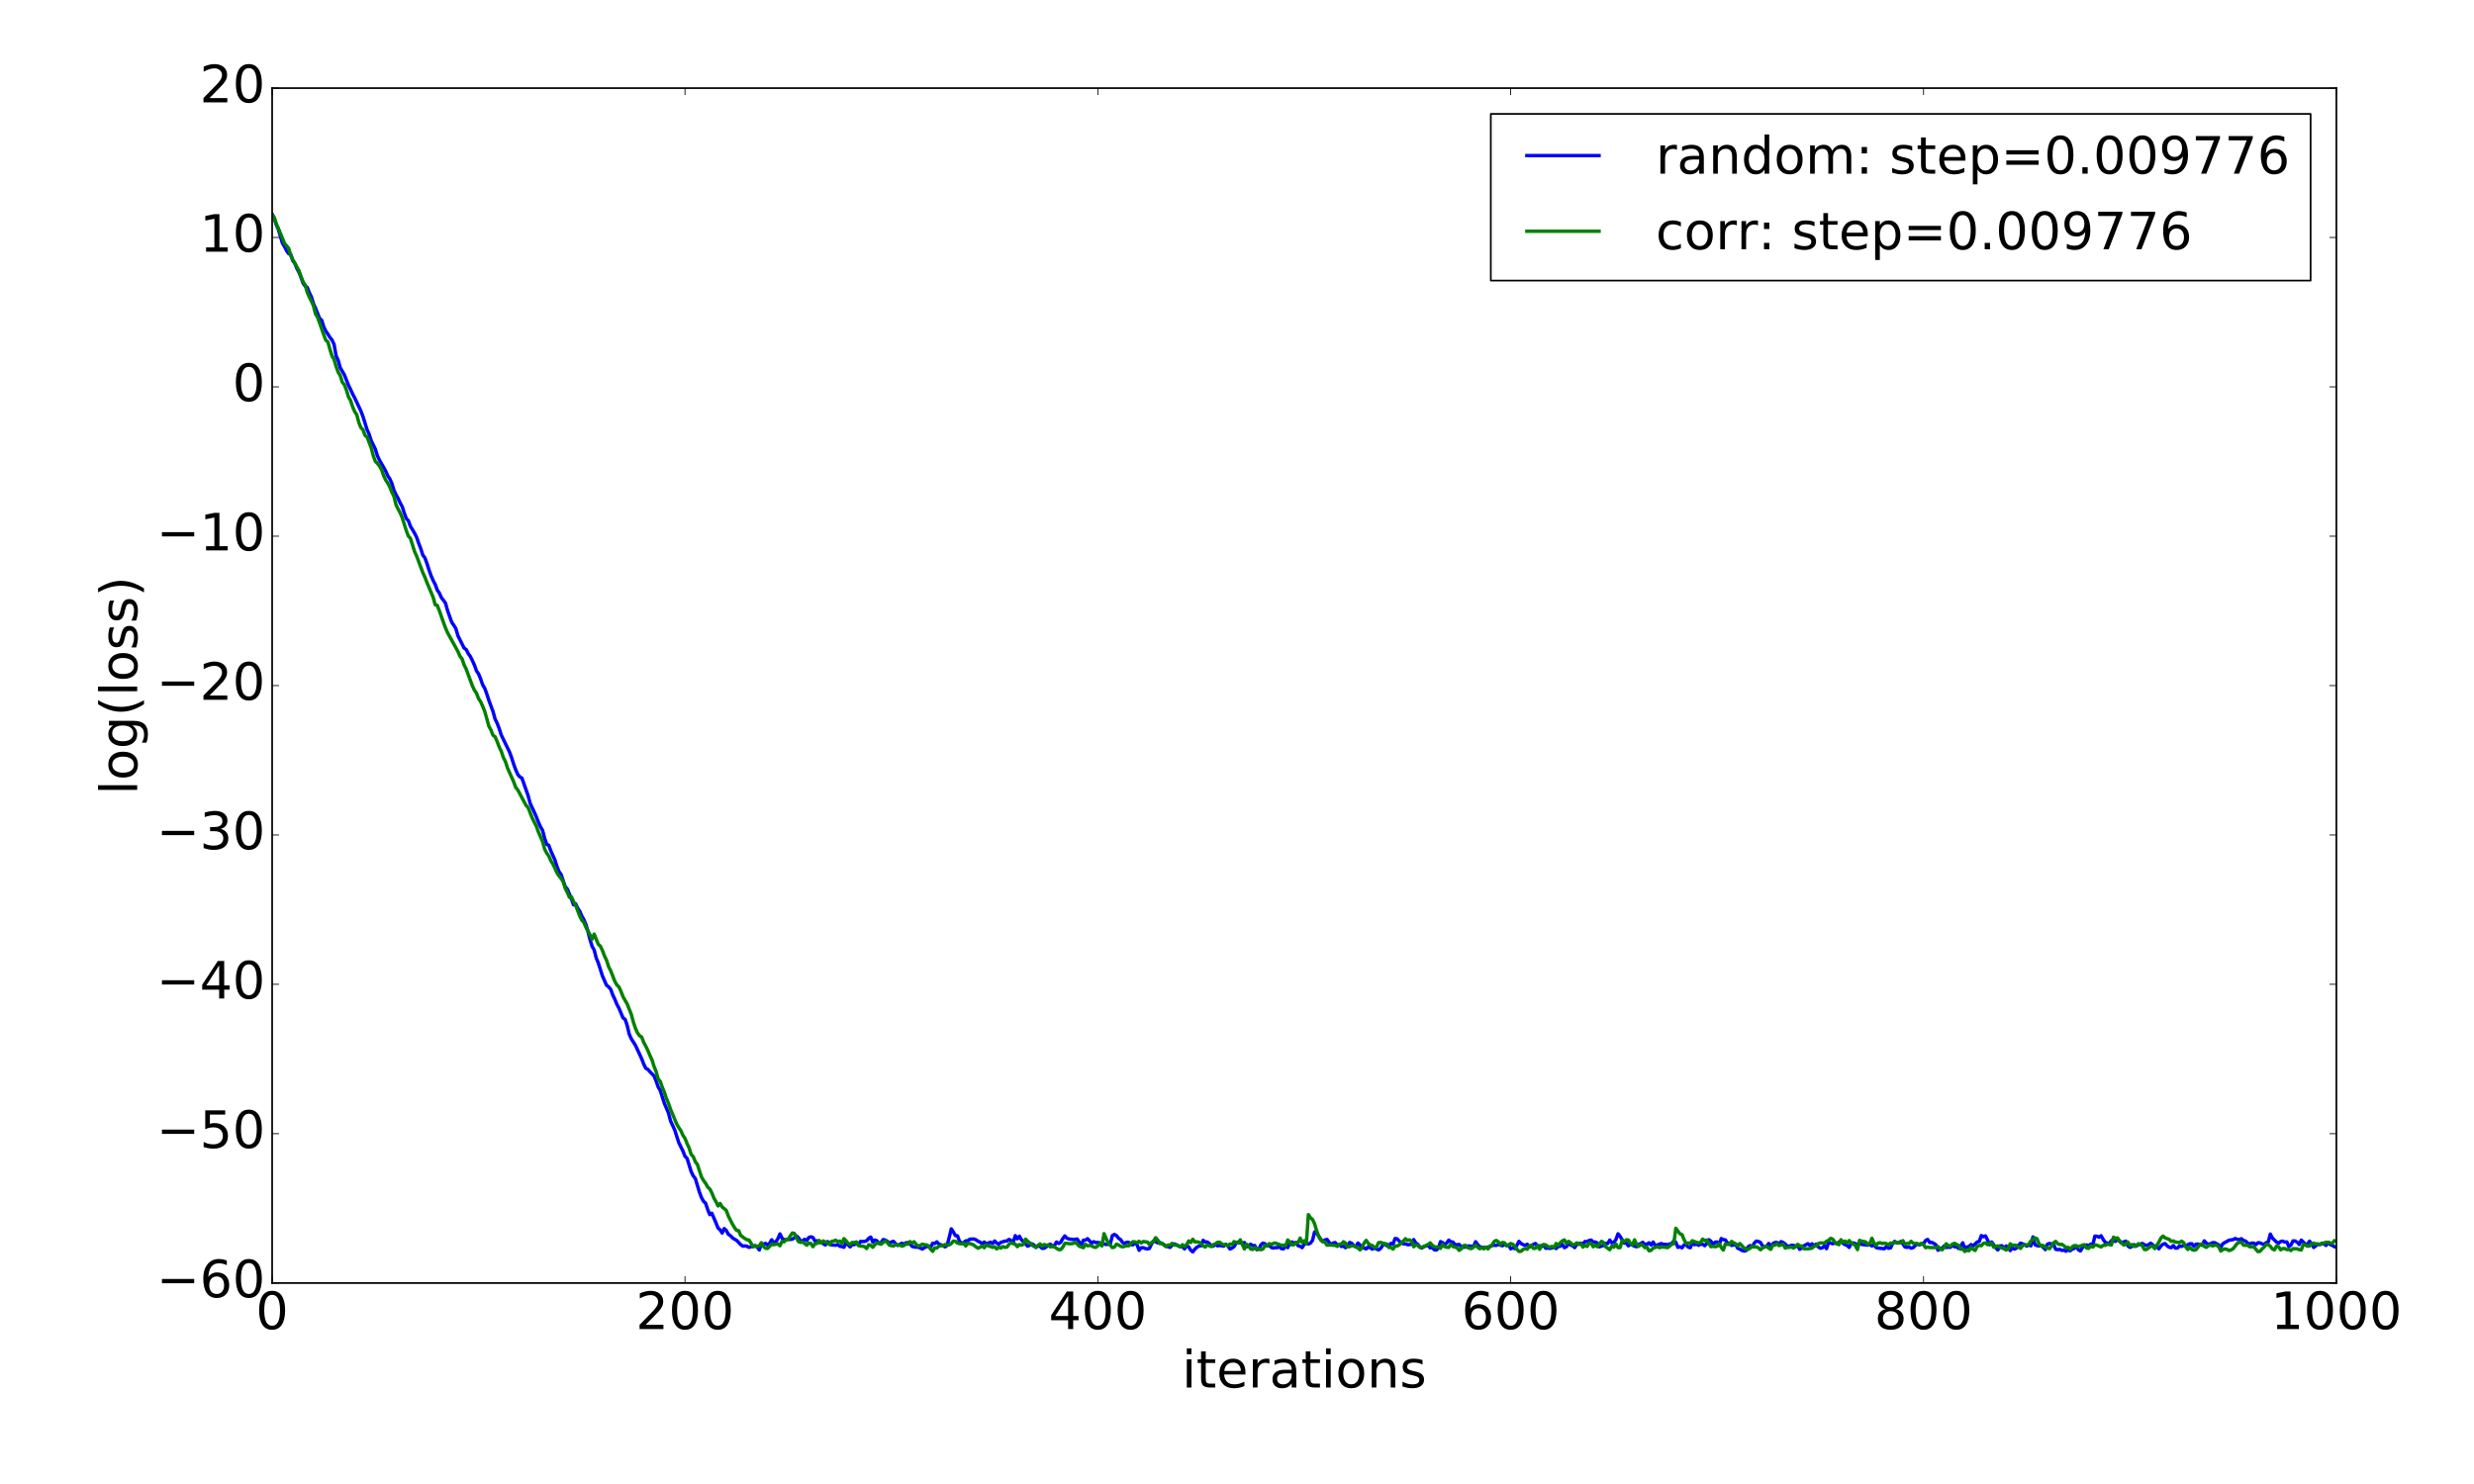 <?xml version="1.0" encoding="utf-8" standalone="no"?>
<!DOCTYPE svg PUBLIC "-//W3C//DTD SVG 1.1//EN"
  "http://www.w3.org/Graphics/SVG/1.1/DTD/svg11.dtd">
<!-- Created with matplotlib (http://matplotlib.org/) -->
<svg height="864pt" version="1.1" viewBox="0 0 1440 864" width="1440pt" xmlns="http://www.w3.org/2000/svg" xmlns:xlink="http://www.w3.org/1999/xlink">
 <defs>
  <style type="text/css">
*{stroke-linecap:butt;stroke-linejoin:round;stroke-miterlimit:100000;}
  </style>
 </defs>
 <g id="figure_1">
  <g id="patch_1">
   <path d="M 0 864 
L 1440 864 
L 1440 0 
L 0 0 
z
" style="fill:#ffffff;"/>
  </g>
  <g id="axes_1">
   <g id="patch_2">
    <path d="M 158.4 747 
L 1359.9 747 
L 1359.9 51.3 
L 158.4 51.3 
z
" style="fill:#ffffff;"/>
   </g>
   <g id="line2d_1">
    <path clip-path="url(#p136ed9f67b)" d="M 158.4 124.644 
L 159.601 126.918 
L 160.803 130.781 
L 162.005 133.552 
L 164.407 141.605 
L 165.609 143.547 
L 166.81 145.981 
L 168.012 147.71 
L 169.214 148.11 
L 170.415 151.74 
L 171.617 153.274 
L 172.818 156.361 
L 174.019 158.536 
L 175.221 161.54 
L 176.423 164.883 
L 177.624 166.624 
L 178.826 167.295 
L 180.027 170.374 
L 181.228 172.837 
L 182.43 176.754 
L 183.631 179.381 
L 186.035 185.407 
L 187.236 186.436 
L 188.438 190.294 
L 189.639 192.754 
L 190.84 194.499 
L 192.042 196.449 
L 193.244 197.903 
L 194.445 200.521 
L 195.647 207.214 
L 196.848 209.859 
L 198.049 214.116 
L 200.452 218.249 
L 202.856 224.332 
L 204.057 226.728 
L 205.258 229.396 
L 206.46 231.662 
L 210.065 239.307 
L 211.266 242.505 
L 213.669 250.192 
L 214.87 252.8 
L 216.072 256.562 
L 218.475 261.492 
L 219.677 265.391 
L 220.878 267.893 
L 223.281 272.077 
L 224.482 274.252 
L 225.684 277.005 
L 226.886 278.781 
L 228.087 281.452 
L 229.288 285.41 
L 230.49 287.999 
L 231.691 290.108 
L 232.893 292.793 
L 234.095 294.937 
L 235.296 298.683 
L 236.498 301.904 
L 237.699 303.139 
L 238.9 306.468 
L 240.102 308.358 
L 241.304 310.459 
L 242.505 312.824 
L 243.707 316.302 
L 244.908 319.419 
L 246.109 323.229 
L 247.311 324.758 
L 248.512 328.061 
L 249.714 331.848 
L 250.916 335.192 
L 252.117 337.967 
L 253.319 340.255 
L 254.52 343.555 
L 255.721 345.271 
L 256.923 347.983 
L 258.125 349.483 
L 259.326 351.239 
L 260.527 355.548 
L 262.93 362.286 
L 264.132 364.015 
L 265.334 365.957 
L 266.535 370.122 
L 270.139 377.313 
L 271.341 378.122 
L 272.543 380.513 
L 273.744 382.169 
L 274.945 384.56 
L 276.147 387.238 
L 277.349 390.595 
L 278.55 392.338 
L 279.752 395.264 
L 280.953 398.76 
L 282.154 400.734 
L 283.356 404.076 
L 284.558 407.766 
L 286.961 414.24 
L 288.162 418.617 
L 289.363 421.081 
L 290.565 424.162 
L 291.767 427.944 
L 296.572 437.832 
L 297.774 441.133 
L 298.976 444.903 
L 300.177 448.138 
L 301.378 450.923 
L 302.58 452.295 
L 303.781 453.012 
L 307.386 463.232 
L 308.587 467.731 
L 310.99 472.875 
L 312.192 475.619 
L 313.394 478.702 
L 314.595 481.298 
L 315.796 483.439 
L 316.998 488.025 
L 318.2 491.571 
L 319.401 492.132 
L 320.603 495.352 
L 323.005 500.721 
L 324.207 504.551 
L 325.409 507.505 
L 326.61 509.203 
L 329.013 516.285 
L 330.214 517.627 
L 332.618 523.448 
L 333.819 526.791 
L 335.021 526.174 
L 336.222 528.742 
L 337.423 530.509 
L 338.625 533.292 
L 339.827 535.445 
L 341.028 538.296 
L 342.229 542.384 
L 343.431 547.082 
L 344.632 550.972 
L 345.834 553.067 
L 347.036 557.73 
L 348.237 560.647 
L 350.64 568.171 
L 353.043 573.644 
L 354.245 574.529 
L 355.446 575.951 
L 356.647 579.242 
L 357.849 581.732 
L 359.05 584.714 
L 360.252 586.952 
L 362.655 592.67 
L 363.856 593.444 
L 365.058 597.067 
L 366.26 602.126 
L 367.461 604.804 
L 369.864 608.614 
L 372.267 613.763 
L 373.469 616.37 
L 374.67 619.492 
L 375.872 621.957 
L 377.073 622.598 
L 378.274 623.975 
L 380.678 626.375 
L 381.879 629.331 
L 383.08 632.804 
L 384.282 634.879 
L 386.685 642.346 
L 389.088 648.005 
L 390.289 652.568 
L 392.692 657.832 
L 395.096 665.252 
L 397.498 670.12 
L 398.7 673.178 
L 399.901 674.394 
L 402.305 682.136 
L 403.506 684.642 
L 404.707 686.128 
L 407.111 694.103 
L 408.312 697.265 
L 409.514 699.446 
L 410.715 700.553 
L 411.916 704.172 
L 413.118 707.17 
L 414.32 706.35 
L 416.723 711.946 
L 417.924 714.943 
L 419.125 715.994 
L 420.327 717.888 
L 421.529 715.3 
L 422.73 716.373 
L 423.932 718.603 
L 425.133 719.403 
L 426.334 720.678 
L 427.536 721.471 
L 428.738 722.131 
L 431.14 724.641 
L 432.342 725.505 
L 433.543 725.412 
L 434.745 725.549 
L 435.947 726.239 
L 438.349 725.501 
L 439.551 725.273 
L 440.752 725.991 
L 441.954 727.741 
L 443.156 724.127 
L 444.357 724.395 
L 445.558 723.897 
L 446.76 724.841 
L 447.962 723.878 
L 449.163 721.799 
L 450.365 723.512 
L 451.566 722.987 
L 452.767 721.184 
L 453.969 718.386 
L 455.171 720.869 
L 456.372 721.764 
L 457.574 721.766 
L 458.775 721.497 
L 459.976 721.628 
L 461.178 721.428 
L 462.38 720.637 
L 463.581 719.58 
L 464.783 720.636 
L 465.984 722.711 
L 467.185 722.362 
L 468.387 721.523 
L 469.589 722.285 
L 470.79 720.472 
L 471.991 720.074 
L 473.193 720.53 
L 474.394 722.635 
L 475.596 722.365 
L 476.798 723.379 
L 477.999 723.383 
L 480.402 724.852 
L 481.603 722.851 
L 482.805 723.546 
L 484.007 724.856 
L 485.208 724.869 
L 486.409 725 
L 487.611 724.671 
L 488.812 725.563 
L 490.014 725.751 
L 491.216 726.193 
L 492.417 723.394 
L 493.618 724.766 
L 494.82 725.961 
L 496.022 724.546 
L 497.223 724.703 
L 498.425 723.424 
L 499.626 724.907 
L 500.827 722.754 
L 502.029 722.833 
L 503.231 722.766 
L 504.432 722.351 
L 505.634 721.002 
L 506.835 720.238 
L 508.036 723.2 
L 509.238 721.942 
L 510.44 722.439 
L 511.641 723.987 
L 512.842 723.427 
L 514.044 721.671 
L 515.245 722.023 
L 516.447 722.632 
L 517.649 724.108 
L 518.85 723.059 
L 520.052 722.715 
L 521.253 724.1 
L 522.455 725.116 
L 523.656 724.552 
L 524.857 723.817 
L 526.059 724.423 
L 527.26 723.594 
L 528.462 723.479 
L 529.663 723.995 
L 530.865 725.66 
L 532.067 725.975 
L 533.268 726.137 
L 534.47 726.068 
L 536.872 727.223 
L 538.074 726.336 
L 540.477 725.463 
L 541.678 726.276 
L 542.88 723.816 
L 544.082 723.981 
L 545.283 723.028 
L 546.485 724.31 
L 548.888 725.227 
L 550.089 725.949 
L 551.29 725.059 
L 552.492 720.484 
L 553.693 715.461 
L 554.895 717.224 
L 556.096 719.4 
L 557.298 719.462 
L 558.5 722.762 
L 559.701 723.693 
L 560.903 723.503 
L 562.104 722.44 
L 563.306 722.379 
L 564.507 721.467 
L 566.91 721.364 
L 568.111 721.834 
L 569.313 722.719 
L 570.514 723.182 
L 571.716 724.196 
L 572.918 723.112 
L 574.119 724.267 
L 575.321 723.669 
L 576.522 723.222 
L 577.723 724 
L 578.925 722.51 
L 580.126 723.741 
L 581.328 724.388 
L 582.529 723.33 
L 584.933 722.603 
L 586.134 722.462 
L 587.336 721.598 
L 588.537 722.274 
L 589.739 723.323 
L 590.94 719.421 
L 592.141 721.257 
L 593.343 719.712 
L 594.544 721.81 
L 598.149 725.531 
L 599.351 725.019 
L 600.552 724.165 
L 601.754 724.783 
L 602.955 726.285 
L 604.157 725.327 
L 605.358 725.64 
L 606.559 726.796 
L 607.761 726.749 
L 608.962 725.928 
L 610.164 724.94 
L 611.365 724.374 
L 612.567 725.624 
L 613.769 725.037 
L 614.97 723.129 
L 616.172 723.975 
L 617.373 723.332 
L 618.574 721.112 
L 619.776 719.58 
L 620.977 720.904 
L 622.179 721.318 
L 624.582 721.68 
L 626.985 721.37 
L 629.388 724.97 
L 630.59 722.053 
L 631.791 722.013 
L 632.992 721.176 
L 635.395 723.764 
L 636.597 722.92 
L 637.798 723.444 
L 639 723.416 
L 640.202 723.528 
L 641.403 724.105 
L 642.605 724.169 
L 643.806 724.604 
L 645.008 724.396 
L 646.209 724.509 
L 647.41 719.421 
L 648.612 718.703 
L 649.813 719.335 
L 651.015 720.89 
L 652.216 721.636 
L 653.418 723.416 
L 654.62 723.935 
L 655.821 723.249 
L 657.023 723.341 
L 658.224 724.572 
L 659.426 724.772 
L 660.627 723.494 
L 661.828 724.717 
L 663.03 727.933 
L 664.231 726.481 
L 665.433 726.415 
L 666.635 726.917 
L 667.836 727.151 
L 669.038 726.836 
L 670.239 724.22 
L 671.441 722.518 
L 672.642 722.891 
L 673.843 723.606 
L 675.045 723.359 
L 676.246 723.904 
L 677.448 724.589 
L 678.649 725.64 
L 679.851 725.839 
L 681.053 726.262 
L 682.254 724.794 
L 683.456 724.202 
L 687.06 725.81 
L 688.261 725.793 
L 689.463 727.166 
L 690.664 725.29 
L 691.866 725.934 
L 693.067 727.918 
L 694.269 728.845 
L 695.471 727.292 
L 696.672 726.145 
L 697.874 725.458 
L 699.075 725.343 
L 700.277 722.125 
L 701.478 723.085 
L 702.679 723.095 
L 703.881 723.972 
L 705.082 725.459 
L 706.284 725.451 
L 707.486 724.428 
L 708.687 725.383 
L 709.889 725.101 
L 712.292 725.53 
L 713.493 724.435 
L 714.694 725.315 
L 715.896 727.197 
L 717.097 726.633 
L 718.299 725.805 
L 719.5 723.609 
L 720.702 723.13 
L 721.904 723.653 
L 723.105 723.824 
L 724.307 723.405 
L 725.508 725.963 
L 727.911 724.406 
L 729.112 725.241 
L 730.314 725.153 
L 731.515 727.556 
L 732.717 727.308 
L 733.918 724.723 
L 735.12 723.745 
L 736.322 724.185 
L 737.523 725.483 
L 738.725 724.781 
L 739.926 726.288 
L 741.128 726.618 
L 742.329 726.363 
L 743.53 726.372 
L 744.732 725.851 
L 745.933 727.031 
L 747.135 727.066 
L 748.337 725.229 
L 749.538 726.4 
L 750.74 723.64 
L 751.941 723.066 
L 753.143 723.783 
L 754.344 723.318 
L 755.545 725.267 
L 756.747 725.6 
L 757.948 726.381 
L 759.15 724.376 
L 760.351 723.839 
L 761.553 724.309 
L 762.755 723.726 
L 763.956 722.195 
L 765.158 717.23 
L 766.359 717.88 
L 768.762 721.563 
L 769.963 722.893 
L 771.165 721.929 
L 772.366 721.583 
L 773.568 723.232 
L 774.769 724.605 
L 775.971 723.702 
L 777.173 723.436 
L 778.374 724.949 
L 779.576 724.589 
L 780.777 725.733 
L 781.979 725.47 
L 783.18 726.446 
L 784.381 725.034 
L 785.583 723.367 
L 786.784 723.86 
L 787.986 725.225 
L 789.188 725.91 
L 790.389 723.705 
L 791.591 724.889 
L 792.792 726.481 
L 793.994 726.65 
L 795.195 727.149 
L 796.396 725.824 
L 798.799 727.262 
L 800.001 726.578 
L 802.404 727.731 
L 803.606 726.82 
L 804.807 725.014 
L 806.009 724.043 
L 807.21 725.284 
L 808.412 725.254 
L 809.613 723.876 
L 810.814 724.29 
L 812.016 721.07 
L 813.217 721.257 
L 814.419 722.585 
L 815.62 723.486 
L 816.822 724.194 
L 818.024 724.149 
L 819.225 724.666 
L 820.427 724.648 
L 821.628 724.245 
L 822.83 721.709 
L 824.031 723.653 
L 825.232 724.488 
L 826.434 725.971 
L 827.635 726.609 
L 828.837 725.715 
L 830.038 725.462 
L 831.24 724.9 
L 832.442 726.564 
L 833.643 726.213 
L 834.845 727.634 
L 836.046 727.79 
L 837.247 726.667 
L 838.449 722.895 
L 839.65 723.441 
L 840.852 724.624 
L 842.053 723.707 
L 843.255 722.011 
L 844.457 722.994 
L 845.658 723.149 
L 846.86 724.547 
L 848.061 724.738 
L 849.263 724.51 
L 850.464 725.753 
L 851.665 726.131 
L 852.867 726.068 
L 854.068 725.464 
L 855.27 725.421 
L 857.673 725.772 
L 858.875 722.951 
L 860.076 724.559 
L 861.278 725.905 
L 863.681 726.39 
L 866.083 726.098 
L 867.285 725.81 
L 868.486 725.148 
L 869.688 725.003 
L 870.889 725.103 
L 872.091 724.512 
L 873.293 724.983 
L 874.494 725.295 
L 875.696 724.452 
L 876.897 725.196 
L 878.098 724.719 
L 879.3 727.086 
L 880.501 726.471 
L 881.703 726.968 
L 882.904 725.067 
L 884.106 722.725 
L 885.308 723.98 
L 886.509 724.64 
L 887.711 725.119 
L 888.912 724.4 
L 890.114 726.033 
L 891.315 725.487 
L 892.516 724.452 
L 893.718 723.983 
L 894.919 725.476 
L 896.121 725.289 
L 897.322 725.763 
L 898.524 725.042 
L 899.726 726.772 
L 900.927 726.623 
L 902.129 726.858 
L 904.532 726.228 
L 905.733 726.923 
L 906.934 725.68 
L 908.136 725.603 
L 909.337 724.468 
L 910.539 726.381 
L 911.74 725.843 
L 912.942 723.915 
L 914.144 724.855 
L 915.345 725.33 
L 916.547 726.369 
L 917.748 724.41 
L 918.949 724.037 
L 920.151 723.803 
L 921.352 724.229 
L 922.554 722.792 
L 923.755 722.925 
L 924.957 722.204 
L 926.159 722.008 
L 927.36 723.135 
L 928.562 723.127 
L 929.763 723.7 
L 930.965 725.926 
L 932.166 725.482 
L 933.367 725.166 
L 934.569 723.924 
L 935.77 724.023 
L 936.972 721.966 
L 938.173 723.569 
L 939.375 723.357 
L 940.577 721.635 
L 941.778 718.327 
L 942.98 719.801 
L 945.383 723.79 
L 946.584 723.668 
L 947.785 725.355 
L 948.987 724.349 
L 951.39 725.536 
L 952.591 725.865 
L 953.793 724.522 
L 954.995 724.033 
L 956.196 723.282 
L 957.398 724.478 
L 958.599 724.395 
L 959.801 723.577 
L 961.002 724.876 
L 962.203 723.136 
L 963.405 725.253 
L 967.01 723.995 
L 968.211 724.528 
L 969.413 724.41 
L 970.614 724.777 
L 971.816 724.241 
L 973.017 724.107 
L 974.218 722.492 
L 975.42 723.264 
L 976.621 726.241 
L 977.823 725.878 
L 979.024 726.49 
L 980.226 724.801 
L 981.428 724.731 
L 982.629 726.064 
L 983.831 726.442 
L 985.032 723.578 
L 986.234 724.683 
L 987.435 724.255 
L 988.636 725.029 
L 989.838 724.368 
L 991.039 724.42 
L 992.241 725.254 
L 993.442 723.992 
L 994.644 721.771 
L 995.846 722.635 
L 997.047 724.785 
L 998.249 723.221 
L 999.45 723.08 
L 1000.652 724.985 
L 1001.853 721.084 
L 1003.054 721.739 
L 1004.256 721.869 
L 1005.457 723.723 
L 1006.659 723.874 
L 1007.861 725.098 
L 1009.062 724.845 
L 1010.264 724.464 
L 1011.465 726.765 
L 1012.667 727.238 
L 1013.868 727.988 
L 1015.069 728.383 
L 1016.271 728.137 
L 1017.472 725.934 
L 1018.674 725.195 
L 1019.875 725.889 
L 1021.077 723.743 
L 1022.279 722.592 
L 1023.48 722.799 
L 1024.681 723.353 
L 1025.883 725.416 
L 1027.084 725.977 
L 1028.286 725.618 
L 1029.487 723.951 
L 1030.689 725.56 
L 1031.89 724.088 
L 1033.092 723.41 
L 1034.293 723.382 
L 1035.495 724.224 
L 1036.697 722.893 
L 1037.898 723.391 
L 1039.1 724.301 
L 1040.301 725.524 
L 1041.503 725.546 
L 1042.704 725.001 
L 1043.906 725.086 
L 1045.107 725.76 
L 1046.309 724.995 
L 1047.51 727.367 
L 1048.711 726.697 
L 1049.913 725.323 
L 1052.316 724.089 
L 1053.517 725.151 
L 1054.719 724.149 
L 1055.92 725.376 
L 1057.122 724.365 
L 1058.323 725.933 
L 1059.525 726.74 
L 1060.726 726.489 
L 1061.928 725.353 
L 1063.13 726.981 
L 1064.331 723.331 
L 1066.734 724.126 
L 1067.936 723.682 
L 1069.137 724.102 
L 1070.339 723.148 
L 1071.54 722.56 
L 1072.742 723.915 
L 1073.943 724.64 
L 1075.145 725.094 
L 1076.346 726.275 
L 1077.547 723.748 
L 1078.749 723.65 
L 1081.152 724.512 
L 1082.353 724.292 
L 1083.555 724.439 
L 1084.756 724.701 
L 1087.159 724.904 
L 1088.361 724.519 
L 1089.562 725.426 
L 1090.764 724.569 
L 1091.966 726.297 
L 1093.167 726.672 
L 1094.369 726.739 
L 1096.772 727.034 
L 1097.973 725.741 
L 1099.175 726.738 
L 1100.376 726.591 
L 1101.578 724.056 
L 1102.779 722.755 
L 1103.98 723.556 
L 1105.182 723.654 
L 1106.383 722.798 
L 1107.585 724.209 
L 1108.786 726.009 
L 1109.988 726.223 
L 1111.189 725.979 
L 1112.391 726.7 
L 1113.592 726.381 
L 1114.794 725.141 
L 1115.995 724.289 
L 1117.197 724.78 
L 1118.399 724.319 
L 1119.6 724.09 
L 1120.802 722.208 
L 1122.003 721.603 
L 1123.205 723.431 
L 1124.406 723.329 
L 1125.608 723.919 
L 1126.809 724.741 
L 1128.011 727.934 
L 1129.212 727.174 
L 1130.414 726.698 
L 1131.615 725.382 
L 1132.816 726.309 
L 1134.018 726.119 
L 1135.219 726.21 
L 1136.421 724.855 
L 1137.622 725.9 
L 1138.824 725.863 
L 1140.025 726.859 
L 1141.227 725.509 
L 1142.428 723.578 
L 1143.63 726.954 
L 1144.832 726.007 
L 1146.033 725.735 
L 1147.235 724.604 
L 1148.436 725.384 
L 1150.839 723.102 
L 1152.041 722.775 
L 1153.242 719.352 
L 1154.444 720.04 
L 1155.645 719.541 
L 1156.847 721.847 
L 1158.048 724.713 
L 1159.249 723.111 
L 1161.652 726.457 
L 1162.854 727.747 
L 1164.055 725.403 
L 1165.257 725.28 
L 1166.458 726.987 
L 1167.66 725.407 
L 1168.861 726.253 
L 1170.063 728.101 
L 1171.264 726.498 
L 1172.466 727.277 
L 1173.668 726.716 
L 1174.869 725.086 
L 1176.071 723.745 
L 1178.474 724.689 
L 1179.675 725.504 
L 1180.877 724.745 
L 1182.078 725.37 
L 1183.28 720.164 
L 1184.481 724.687 
L 1185.682 725.222 
L 1186.884 725.457 
L 1188.085 725.095 
L 1189.287 726.212 
L 1190.488 727.543 
L 1191.69 724.379 
L 1192.891 723.961 
L 1195.294 724.526 
L 1196.496 727.328 
L 1197.697 727.579 
L 1198.899 727.361 
L 1200.101 728.026 
L 1201.302 727.849 
L 1202.504 728.48 
L 1203.705 727.72 
L 1204.907 728.219 
L 1206.108 727.328 
L 1207.31 726.868 
L 1208.511 725.299 
L 1209.713 727.619 
L 1210.914 728.319 
L 1212.116 726.342 
L 1213.317 725.222 
L 1214.518 724.811 
L 1215.72 725.302 
L 1216.921 724.344 
L 1218.123 724.77 
L 1219.324 719.706 
L 1220.526 719.721 
L 1221.727 720.34 
L 1222.929 719.48 
L 1224.13 721.569 
L 1225.332 723.302 
L 1227.735 724.103 
L 1228.937 722.264 
L 1231.34 722.741 
L 1232.541 721.543 
L 1233.743 722.468 
L 1234.944 723.673 
L 1236.146 723.045 
L 1237.347 722.613 
L 1238.549 725.385 
L 1239.75 726.256 
L 1240.951 725.694 
L 1242.153 724.66 
L 1243.354 725.518 
L 1244.556 724.804 
L 1245.757 724.266 
L 1246.959 723.945 
L 1248.16 724.708 
L 1249.362 725.129 
L 1250.563 724.698 
L 1251.765 723.811 
L 1252.966 724.711 
L 1254.168 725.825 
L 1255.37 725.748 
L 1256.571 727.088 
L 1257.773 725.445 
L 1258.974 724.395 
L 1260.176 724.015 
L 1261.377 725.336 
L 1262.579 726.154 
L 1263.78 726.424 
L 1264.982 725.148 
L 1266.183 726.676 
L 1267.384 726.624 
L 1268.586 725.417 
L 1269.787 725.686 
L 1270.989 725.077 
L 1272.19 725.559 
L 1273.392 724.696 
L 1274.593 724.121 
L 1275.795 724.117 
L 1276.996 725.692 
L 1278.198 724.369 
L 1279.399 724.316 
L 1281.803 724.983 
L 1283.004 722.433 
L 1284.206 723.77 
L 1285.407 724.519 
L 1286.609 724.084 
L 1287.81 723.5 
L 1289.012 723.473 
L 1291.415 724.823 
L 1292.616 726.294 
L 1293.818 724.076 
L 1297.422 722.073 
L 1299.825 721.717 
L 1301.026 721.068 
L 1302.228 721.571 
L 1303.429 721.72 
L 1304.631 721.189 
L 1305.832 722.252 
L 1307.034 722.536 
L 1308.236 723.766 
L 1309.437 724.264 
L 1310.639 723.75 
L 1311.84 723.759 
L 1313.042 724.621 
L 1314.243 723.537 
L 1315.445 723.611 
L 1316.646 724.187 
L 1317.848 724.487 
L 1319.049 723.492 
L 1320.251 723.057 
L 1321.452 718.487 
L 1322.653 720.79 
L 1325.056 723.164 
L 1326.258 723.821 
L 1327.459 722.795 
L 1328.661 722.601 
L 1329.862 723.165 
L 1331.064 723.064 
L 1332.265 725.85 
L 1333.467 724.831 
L 1334.668 722.449 
L 1335.87 722.53 
L 1337.072 723.193 
L 1338.273 724.579 
L 1339.475 722.005 
L 1340.676 723.148 
L 1341.878 724.469 
L 1343.079 724.309 
L 1344.281 722.637 
L 1345.482 724.157 
L 1346.684 726.292 
L 1347.885 725.385 
L 1349.086 724.323 
L 1350.288 724.657 
L 1351.489 723.802 
L 1352.691 724.267 
L 1353.892 725.113 
L 1355.094 723.24 
L 1356.295 724.579 
L 1357.497 725.069 
L 1358.698 725.779 
L 1358.698 725.779 
" style="fill:none;stroke:#0000ff;stroke-linecap:square;stroke-width:2.0;"/>
   </g>
   <g id="line2d_2">
    <path clip-path="url(#p136ed9f67b)" d="M 158.4 125.16 
L 159.601 126.601 
L 160.803 130.363 
L 162.005 132.943 
L 165.609 141.719 
L 168.012 144.565 
L 169.214 148.703 
L 170.415 151.182 
L 174.019 157.637 
L 175.221 161.075 
L 176.423 164.089 
L 177.624 165.919 
L 178.826 170.142 
L 180.027 172.943 
L 181.228 175.311 
L 182.43 177.974 
L 183.631 182.761 
L 184.833 184.636 
L 188.438 194.889 
L 189.639 198.09 
L 190.84 199.025 
L 192.042 203.433 
L 193.244 207.278 
L 194.445 209.293 
L 195.647 213.418 
L 196.848 216.696 
L 198.049 218.708 
L 199.251 222.551 
L 200.452 224.006 
L 201.654 227.14 
L 202.856 231.15 
L 204.057 233.192 
L 205.258 236.894 
L 206.46 239.666 
L 207.661 241.432 
L 208.863 246.001 
L 210.065 249.026 
L 211.266 250.127 
L 212.468 253.475 
L 213.669 254.444 
L 216.072 260.754 
L 217.274 265.309 
L 218.475 268.594 
L 219.677 269.805 
L 220.878 271.332 
L 222.079 273.364 
L 223.281 276.824 
L 224.482 279.486 
L 225.684 281.244 
L 226.886 283.487 
L 228.087 286.626 
L 229.288 288.877 
L 230.49 293.845 
L 231.691 296.343 
L 232.893 298.533 
L 234.095 301.371 
L 236.498 308.975 
L 237.699 312.149 
L 238.9 313.457 
L 241.304 321.123 
L 242.505 323.753 
L 246.109 333.395 
L 247.311 336.044 
L 248.512 339.184 
L 252.117 347.734 
L 253.319 352.129 
L 254.52 352.476 
L 255.721 355.538 
L 258.125 362.436 
L 259.326 365.637 
L 260.527 368.431 
L 266.535 379.266 
L 267.736 382.061 
L 268.938 383.573 
L 270.139 387.096 
L 271.341 389.556 
L 274.945 399.286 
L 276.147 401.842 
L 277.349 403.571 
L 278.55 406.748 
L 279.752 408.54 
L 280.953 411.21 
L 282.154 414.193 
L 284.558 422.805 
L 285.759 425.07 
L 286.961 428.062 
L 288.162 428.946 
L 289.363 431.69 
L 290.565 434.934 
L 291.767 437.381 
L 292.968 441.017 
L 294.17 443.297 
L 295.371 447.084 
L 298.976 455.167 
L 300.177 458.43 
L 301.378 459.922 
L 306.185 468.879 
L 307.386 470.133 
L 309.789 476.306 
L 312.192 481.047 
L 313.394 484.422 
L 315.796 489.896 
L 316.998 494.3 
L 318.2 496.69 
L 319.401 498.341 
L 320.603 501.074 
L 321.804 503.052 
L 323.005 505.426 
L 324.207 508.236 
L 325.409 510.027 
L 326.61 511.43 
L 327.812 513.403 
L 329.013 517.234 
L 330.214 519.565 
L 331.416 522.396 
L 332.618 522.162 
L 333.819 524.944 
L 335.021 526.978 
L 337.423 533.27 
L 338.625 535.708 
L 339.827 537.018 
L 341.028 539.906 
L 342.229 541.987 
L 344.632 546.759 
L 345.834 543.852 
L 348.237 549.778 
L 349.438 550.833 
L 350.64 553.363 
L 351.841 556.591 
L 353.043 559.042 
L 354.245 562.829 
L 355.446 565.118 
L 357.849 571.345 
L 359.05 573.445 
L 360.252 574.587 
L 361.454 577.216 
L 362.655 580.347 
L 365.058 584.551 
L 367.461 590.609 
L 368.663 595.094 
L 369.864 598.657 
L 371.065 601.354 
L 372.267 603.027 
L 373.469 603.739 
L 374.67 606.889 
L 375.872 609.062 
L 377.073 611.556 
L 378.274 614.473 
L 379.476 617.047 
L 380.678 620.862 
L 381.879 623.797 
L 383.08 628.162 
L 384.282 629.62 
L 385.483 632.971 
L 386.685 635.874 
L 387.887 639.55 
L 389.088 642.362 
L 390.289 645.843 
L 393.894 654.45 
L 395.096 656.506 
L 396.297 658.299 
L 397.498 660.981 
L 398.7 662.758 
L 399.901 665.772 
L 401.103 668.379 
L 402.305 672.14 
L 403.506 673.389 
L 404.707 676.392 
L 405.909 677.937 
L 408.312 685.26 
L 409.514 687.309 
L 410.715 688.947 
L 411.916 691.115 
L 413.118 692.203 
L 414.32 694.476 
L 415.521 697.489 
L 416.723 699.59 
L 417.924 702.099 
L 419.125 700.646 
L 420.327 702.683 
L 422.73 704.689 
L 423.932 707.994 
L 426.334 712.72 
L 427.536 714.736 
L 428.738 716.365 
L 429.939 716.502 
L 431.14 719.31 
L 433.543 721.076 
L 434.745 721.777 
L 435.947 721.939 
L 437.148 723.827 
L 438.349 725.943 
L 439.551 725.26 
L 440.752 725.676 
L 441.954 725.276 
L 443.156 723.508 
L 444.357 725.725 
L 445.558 726.75 
L 446.76 726.882 
L 449.163 724.407 
L 450.365 724.669 
L 452.767 724.207 
L 453.969 725.29 
L 455.171 722.682 
L 456.372 723.034 
L 457.574 721.647 
L 458.775 721.642 
L 459.976 719.536 
L 461.178 717.865 
L 462.38 718.125 
L 463.581 720.768 
L 464.783 722.88 
L 465.984 723.315 
L 467.185 723.101 
L 469.589 724.964 
L 470.79 723.743 
L 471.991 723.94 
L 473.193 725.835 
L 474.394 724.109 
L 475.596 723.92 
L 476.798 722.21 
L 477.999 723.637 
L 479.2 722.474 
L 480.402 723.153 
L 481.603 723.458 
L 482.805 724.647 
L 484.007 722.769 
L 485.208 722.547 
L 486.409 722.049 
L 487.611 722.969 
L 488.812 722.549 
L 490.014 723.934 
L 491.216 721.156 
L 492.417 722.337 
L 493.618 723.911 
L 494.82 724.597 
L 496.022 723.346 
L 497.223 723.501 
L 498.425 723.041 
L 499.626 725.18 
L 500.827 725.431 
L 502.029 725.546 
L 503.231 725.806 
L 504.432 726.915 
L 505.634 724.66 
L 506.835 725.074 
L 508.036 726.179 
L 509.238 724.526 
L 510.44 723.794 
L 511.641 723.702 
L 512.842 724.429 
L 514.044 723.359 
L 515.245 722.572 
L 516.447 723.369 
L 517.649 724.967 
L 520.052 725.471 
L 521.253 724.545 
L 522.455 724.877 
L 523.656 724.81 
L 524.857 725.525 
L 526.059 725.208 
L 527.26 724.258 
L 528.462 724.43 
L 529.663 722.874 
L 530.865 723.696 
L 532.067 722.957 
L 533.268 724.513 
L 534.47 725.441 
L 535.671 725.057 
L 536.872 724.362 
L 538.074 724.668 
L 539.275 724.769 
L 540.477 725.541 
L 541.678 727.303 
L 542.88 728.54 
L 544.082 726.493 
L 545.283 726.622 
L 546.485 725.541 
L 547.686 725.322 
L 548.888 725.252 
L 550.089 724.593 
L 551.29 724.86 
L 552.492 724.796 
L 553.693 724.003 
L 554.895 722.559 
L 556.096 722.697 
L 557.298 723.752 
L 558.5 724.042 
L 559.701 724.182 
L 560.903 723.878 
L 562.104 725.427 
L 563.306 723.774 
L 565.708 724.34 
L 566.91 725.004 
L 568.111 725.998 
L 569.313 726.725 
L 571.716 725.422 
L 572.918 726.451 
L 574.119 724.672 
L 575.321 725.395 
L 576.522 725.696 
L 577.723 726.247 
L 578.925 725.846 
L 580.126 727.137 
L 581.328 726.024 
L 582.529 726.648 
L 583.731 725.76 
L 584.933 726.241 
L 586.134 726.04 
L 587.336 724.364 
L 588.537 723.506 
L 589.739 724.092 
L 590.94 724.333 
L 592.141 725.83 
L 593.343 724.594 
L 594.544 724.96 
L 595.746 724.417 
L 596.947 721.447 
L 598.149 722.659 
L 599.351 723.617 
L 600.552 724.816 
L 601.754 725.636 
L 602.955 726.064 
L 605.358 724.21 
L 606.559 725.507 
L 607.761 724.555 
L 608.962 724.995 
L 610.164 724.895 
L 611.365 725.975 
L 612.567 725.601 
L 613.769 725.994 
L 616.172 727.53 
L 617.373 727.524 
L 618.574 726.145 
L 619.776 723.914 
L 620.977 723.857 
L 622.179 724.096 
L 623.38 724.117 
L 624.582 723.97 
L 625.784 723.305 
L 626.985 724.265 
L 628.187 725.593 
L 629.388 725.955 
L 630.59 726.445 
L 631.791 724.446 
L 632.992 725.308 
L 634.194 725.115 
L 635.395 725.352 
L 636.597 726.044 
L 637.798 726.255 
L 639 725.321 
L 640.202 723.965 
L 641.403 725.415 
L 642.605 718.241 
L 645.008 723.678 
L 646.209 724.86 
L 647.41 726.346 
L 648.612 726.129 
L 649.813 724.392 
L 651.015 724.764 
L 652.216 725.563 
L 653.418 725.943 
L 654.62 725.557 
L 655.821 725.319 
L 657.023 725.304 
L 658.224 723.927 
L 659.426 722.929 
L 660.627 723.026 
L 661.828 723.621 
L 663.03 722.677 
L 664.231 723.694 
L 665.433 722.835 
L 667.836 723.129 
L 669.038 724.618 
L 670.239 723.414 
L 671.441 722.724 
L 672.642 720.599 
L 673.843 721.935 
L 675.045 724.046 
L 676.246 723.873 
L 677.448 724.929 
L 678.649 725.654 
L 679.851 724.924 
L 681.053 724.928 
L 682.254 723.917 
L 683.456 724.983 
L 684.657 724.728 
L 685.859 725.457 
L 687.06 725.996 
L 688.261 724.661 
L 689.463 725.671 
L 690.664 724.706 
L 691.866 722.481 
L 693.067 723.409 
L 694.269 721.5 
L 695.471 723.065 
L 696.672 722.987 
L 697.874 723.264 
L 699.075 724.062 
L 700.277 725.26 
L 701.478 726.063 
L 702.679 724.735 
L 703.881 725.331 
L 705.082 725.753 
L 706.284 724.589 
L 707.486 724.161 
L 708.687 723.277 
L 709.889 723.235 
L 711.09 724.168 
L 712.292 724.747 
L 713.493 724.61 
L 714.694 725.32 
L 715.896 724.237 
L 717.097 724.6 
L 718.299 722.86 
L 719.5 723.394 
L 720.702 723.757 
L 721.904 721.841 
L 724.307 727.143 
L 725.508 724.37 
L 726.71 725.285 
L 727.911 727.156 
L 729.112 727.481 
L 730.314 726.317 
L 731.515 727.299 
L 732.717 727.036 
L 733.918 727.582 
L 735.12 727.156 
L 736.322 725.108 
L 737.523 725.32 
L 738.725 724.044 
L 739.926 724.542 
L 741.128 723.938 
L 742.329 723.689 
L 743.53 724.205 
L 744.732 724.523 
L 745.933 725.134 
L 747.135 724.968 
L 748.337 725.244 
L 749.538 721.937 
L 750.74 723.19 
L 751.941 724.809 
L 753.143 724.68 
L 754.344 723.493 
L 755.545 723.573 
L 756.747 720.822 
L 757.948 723.386 
L 759.15 722.366 
L 760.351 724.267 
L 761.553 707.169 
L 762.755 709.002 
L 763.956 709.939 
L 765.158 712.494 
L 766.359 716.554 
L 767.561 719.767 
L 768.762 721.99 
L 769.963 722.9 
L 771.165 723.115 
L 772.366 724.917 
L 774.769 724.849 
L 775.971 725.021 
L 777.173 725.012 
L 778.374 725.643 
L 779.576 724.565 
L 780.777 724.257 
L 781.979 722.952 
L 783.18 723.819 
L 784.381 725.971 
L 785.583 725.803 
L 786.784 725.315 
L 787.986 725.243 
L 789.188 726.028 
L 790.389 726.552 
L 791.591 727.677 
L 792.792 726.472 
L 793.994 723.669 
L 795.195 722.152 
L 796.396 723.827 
L 797.598 724.907 
L 798.799 725.155 
L 800.001 726.284 
L 801.202 725.999 
L 802.404 723.5 
L 803.606 723.351 
L 804.807 723.774 
L 806.009 724.602 
L 807.21 724.236 
L 808.412 726.32 
L 809.613 726.218 
L 810.814 727.236 
L 812.016 725.386 
L 813.217 725.468 
L 814.419 724.794 
L 815.62 723.525 
L 816.822 722.592 
L 818.024 721.185 
L 819.225 722.173 
L 820.427 721.865 
L 821.628 722.668 
L 822.83 725.862 
L 824.031 724.892 
L 825.232 725.123 
L 826.434 726.281 
L 827.635 726.261 
L 830.038 725.138 
L 831.24 724.519 
L 832.442 723.611 
L 833.643 724.987 
L 834.845 725.812 
L 836.046 726.135 
L 837.247 725.932 
L 838.449 726.833 
L 839.65 724.476 
L 840.852 725.83 
L 842.053 726.155 
L 843.255 726.275 
L 844.457 724.305 
L 845.658 725.731 
L 846.86 726.135 
L 848.061 726.368 
L 849.263 727.986 
L 850.464 727.175 
L 851.665 725.3 
L 852.867 725.03 
L 854.068 726.282 
L 855.27 726.776 
L 856.471 726.947 
L 857.673 726.111 
L 858.875 724.862 
L 860.076 726.161 
L 861.278 727.054 
L 862.479 726.416 
L 863.681 727.123 
L 864.882 726.072 
L 866.083 727.154 
L 867.285 725.474 
L 868.486 724.828 
L 869.688 722.787 
L 870.889 722.183 
L 872.091 722.997 
L 873.293 724.613 
L 874.494 723.363 
L 875.696 723.591 
L 876.897 725.276 
L 878.098 724.954 
L 879.3 723.979 
L 880.501 724.426 
L 881.703 725.65 
L 882.904 727.32 
L 884.106 728.588 
L 885.308 728.532 
L 886.509 727.438 
L 887.711 726.967 
L 888.912 727.348 
L 890.114 725.413 
L 891.315 724.946 
L 892.516 726.848 
L 893.718 726.748 
L 894.919 725.27 
L 896.121 727.391 
L 897.322 725.133 
L 898.524 724.539 
L 899.726 724.826 
L 900.927 725.72 
L 902.129 726.116 
L 903.33 725.639 
L 904.532 726.524 
L 905.733 723.985 
L 906.934 725.009 
L 908.136 723.528 
L 909.337 722.494 
L 910.539 721.881 
L 911.74 724.012 
L 912.942 722.732 
L 914.144 723.541 
L 915.345 724.783 
L 916.547 724.576 
L 917.748 723.594 
L 918.949 724.558 
L 920.151 724.065 
L 921.352 726.09 
L 922.554 725.029 
L 923.755 725.709 
L 924.957 723.762 
L 926.159 723.868 
L 927.36 725.879 
L 928.562 724.884 
L 929.763 725.865 
L 932.166 722.706 
L 933.367 723.467 
L 934.569 725.847 
L 936.972 727.592 
L 938.173 725.404 
L 939.375 726.167 
L 940.577 724.306 
L 941.778 726.397 
L 942.98 726.368 
L 944.181 722.297 
L 945.383 722.976 
L 946.584 721.836 
L 947.785 721.948 
L 948.987 723.944 
L 950.188 724.876 
L 951.39 721.831 
L 952.591 724.456 
L 953.793 725.659 
L 954.995 724.608 
L 956.196 725.048 
L 957.398 726.365 
L 958.599 726.021 
L 959.801 728.23 
L 961.002 727.976 
L 962.203 726.646 
L 963.405 726.276 
L 964.606 725.784 
L 965.808 726.406 
L 967.01 726.078 
L 968.211 726.05 
L 970.614 726.393 
L 971.816 725.531 
L 973.017 724.421 
L 974.218 724.131 
L 975.42 715.128 
L 977.823 718.348 
L 979.024 718.797 
L 980.226 721.723 
L 981.428 724.037 
L 982.629 723.705 
L 983.831 723.815 
L 985.032 722.363 
L 987.435 723.313 
L 988.636 723.56 
L 989.838 723.424 
L 991.039 721.411 
L 992.241 722.319 
L 993.442 721.906 
L 995.846 725.852 
L 997.047 725.571 
L 998.249 725.877 
L 999.45 725.588 
L 1000.652 724.04 
L 1001.853 726.289 
L 1003.054 727.791 
L 1004.256 724.207 
L 1005.457 724.464 
L 1006.659 724.512 
L 1007.861 722.758 
L 1009.062 723.551 
L 1010.264 724.154 
L 1011.465 725.325 
L 1012.667 723.99 
L 1015.069 726.505 
L 1016.271 727.353 
L 1017.472 727.447 
L 1018.674 726.706 
L 1019.875 725.442 
L 1021.077 726.048 
L 1022.279 725.909 
L 1023.48 726.495 
L 1024.681 727.649 
L 1025.883 726.618 
L 1027.084 726.017 
L 1028.286 725.613 
L 1029.487 726.678 
L 1030.689 727.393 
L 1031.89 724.884 
L 1033.092 724.929 
L 1034.293 724.11 
L 1035.495 725.22 
L 1037.898 724.362 
L 1039.1 726.662 
L 1040.301 726.254 
L 1041.503 726.244 
L 1042.704 725.967 
L 1043.906 726.636 
L 1045.107 725.824 
L 1046.309 724.493 
L 1047.51 725.351 
L 1048.711 725.404 
L 1049.913 727.021 
L 1052.316 727.077 
L 1054.719 726.692 
L 1055.92 725.536 
L 1057.122 725.444 
L 1058.323 723.993 
L 1059.525 723.665 
L 1060.726 723.638 
L 1061.928 723.793 
L 1063.13 722.663 
L 1064.331 722.154 
L 1065.533 720.992 
L 1066.734 721.431 
L 1067.936 723.125 
L 1069.137 724.07 
L 1070.339 724.683 
L 1071.54 721.764 
L 1072.742 723.269 
L 1073.943 722.579 
L 1075.145 723.686 
L 1076.346 722.264 
L 1077.547 723.719 
L 1078.749 724.278 
L 1079.95 725.268 
L 1081.152 727.528 
L 1082.353 722.137 
L 1083.555 722.588 
L 1084.756 722.777 
L 1085.958 723.081 
L 1087.159 724.524 
L 1088.361 723.859 
L 1089.562 720.928 
L 1090.764 723.671 
L 1091.966 725.069 
L 1093.167 723.714 
L 1094.369 723.531 
L 1095.57 724.06 
L 1096.772 723.79 
L 1097.973 724.034 
L 1099.175 724.805 
L 1100.376 723.727 
L 1101.578 723.991 
L 1102.779 723.262 
L 1103.98 723.468 
L 1106.383 723.548 
L 1107.585 722.314 
L 1108.786 724.306 
L 1109.988 723.972 
L 1111.189 723.945 
L 1112.391 722.704 
L 1113.592 723.936 
L 1114.794 723.914 
L 1115.995 724.043 
L 1117.197 724.392 
L 1118.399 723.862 
L 1119.6 724.69 
L 1120.802 726.408 
L 1122.003 726.061 
L 1123.205 726.345 
L 1126.809 726.326 
L 1128.011 725.735 
L 1129.212 726.853 
L 1130.414 727.688 
L 1131.615 726.266 
L 1132.816 724.137 
L 1134.018 725.235 
L 1135.219 725.428 
L 1136.421 724.358 
L 1137.622 723.856 
L 1140.025 725.136 
L 1141.227 727.326 
L 1142.428 727.151 
L 1143.63 728.625 
L 1144.832 727.882 
L 1146.033 728.221 
L 1147.235 726.201 
L 1148.436 727.341 
L 1149.638 728.043 
L 1150.839 725.589 
L 1152.041 725.107 
L 1153.242 725.257 
L 1154.444 723.902 
L 1155.645 723.681 
L 1156.847 724.669 
L 1158.048 723.899 
L 1159.249 723.775 
L 1160.451 726.134 
L 1161.652 725.65 
L 1162.854 725.389 
L 1164.055 726.175 
L 1165.257 726.685 
L 1166.458 726.637 
L 1167.66 727.793 
L 1168.861 727.013 
L 1170.063 724.155 
L 1171.264 725.051 
L 1172.466 724.962 
L 1173.668 725.089 
L 1176.071 726.854 
L 1177.272 725.237 
L 1178.474 724.705 
L 1179.675 724.837 
L 1180.877 724.444 
L 1182.078 722.447 
L 1183.28 721.745 
L 1184.481 720.709 
L 1185.682 721.276 
L 1186.884 724.27 
L 1188.085 725.409 
L 1189.287 725.154 
L 1190.488 726.211 
L 1191.69 726.458 
L 1192.891 727.009 
L 1194.093 725.518 
L 1195.294 723.559 
L 1196.496 722.762 
L 1197.697 724.082 
L 1198.899 724.604 
L 1200.101 724.458 
L 1201.302 725.282 
L 1202.504 726.467 
L 1203.705 726.171 
L 1204.907 727.413 
L 1206.108 725.947 
L 1207.31 725.175 
L 1208.511 725.539 
L 1209.713 725.785 
L 1210.914 725.47 
L 1212.116 724.915 
L 1213.317 724.687 
L 1214.518 726.655 
L 1215.72 726.829 
L 1216.921 725.245 
L 1218.123 726.089 
L 1219.324 724.712 
L 1220.526 724.97 
L 1222.929 725.993 
L 1224.13 725.042 
L 1225.332 725.039 
L 1226.534 724.419 
L 1228.937 724.846 
L 1230.138 720.318 
L 1231.34 721.014 
L 1232.541 720.708 
L 1233.743 722.893 
L 1234.944 723.794 
L 1236.146 724.853 
L 1237.347 724.349 
L 1238.549 723.134 
L 1239.75 725.138 
L 1240.951 724.593 
L 1242.153 725.66 
L 1243.354 725.448 
L 1244.556 724.113 
L 1245.757 724.577 
L 1246.959 725.281 
L 1248.16 727.465 
L 1249.362 727.495 
L 1251.765 725.666 
L 1252.966 725.427 
L 1254.168 726.95 
L 1256.571 723.234 
L 1257.773 720.828 
L 1258.974 719.658 
L 1260.176 720.693 
L 1262.579 721.591 
L 1263.78 722.745 
L 1264.982 722.484 
L 1266.183 723.126 
L 1268.586 723.437 
L 1269.787 722.613 
L 1270.989 723.463 
L 1272.19 725.861 
L 1273.392 727.478 
L 1274.593 726.19 
L 1275.795 727.467 
L 1276.996 727.917 
L 1278.198 727.605 
L 1280.601 724.472 
L 1281.803 724.412 
L 1283.004 725.631 
L 1284.206 726.242 
L 1285.407 725.289 
L 1286.609 724.879 
L 1287.81 725.399 
L 1289.012 725.007 
L 1290.213 725.012 
L 1291.415 725.892 
L 1292.616 728.356 
L 1293.818 727.492 
L 1295.019 727.197 
L 1296.22 727.403 
L 1297.422 728.076 
L 1298.623 727.704 
L 1299.825 726.978 
L 1302.228 723.89 
L 1303.429 723.335 
L 1304.631 723.18 
L 1305.832 724.944 
L 1307.034 725.049 
L 1308.236 724.952 
L 1309.437 725.905 
L 1310.639 725.924 
L 1311.84 725.747 
L 1313.042 727.373 
L 1314.243 728.731 
L 1315.445 728.545 
L 1316.646 727.127 
L 1317.848 726.066 
L 1319.049 724.501 
L 1320.251 724.636 
L 1321.452 725.598 
L 1322.653 727.191 
L 1323.855 727.678 
L 1325.056 725.461 
L 1326.258 725.835 
L 1327.459 727.669 
L 1328.661 726.936 
L 1329.862 726.896 
L 1331.064 727.532 
L 1332.265 727.41 
L 1333.467 728.083 
L 1334.668 726.981 
L 1337.072 727.077 
L 1338.273 727.575 
L 1339.475 727.752 
L 1340.676 724.39 
L 1341.878 724.888 
L 1343.079 725.569 
L 1344.281 725.448 
L 1345.482 724.054 
L 1346.684 723.768 
L 1347.885 724.197 
L 1349.086 724.23 
L 1350.288 724.513 
L 1353.892 723.258 
L 1355.094 723.32 
L 1357.497 723.962 
L 1358.698 722.437 
L 1358.698 722.437 
" style="fill:none;stroke:#008000;stroke-linecap:square;stroke-width:2.0;"/>
   </g>
   <g id="patch_3">
    <path d="M 158.4 51.3 
L 1359.9 51.3 
" style="fill:none;stroke:#000000;stroke-linecap:square;stroke-linejoin:miter;"/>
   </g>
   <g id="patch_4">
    <path d="M 1359.9 747 
L 1359.9 51.3 
" style="fill:none;stroke:#000000;stroke-linecap:square;stroke-linejoin:miter;"/>
   </g>
   <g id="patch_5">
    <path d="M 158.4 747 
L 1359.9 747 
" style="fill:none;stroke:#000000;stroke-linecap:square;stroke-linejoin:miter;"/>
   </g>
   <g id="patch_6">
    <path d="M 158.4 747 
L 158.4 51.3 
" style="fill:none;stroke:#000000;stroke-linecap:square;stroke-linejoin:miter;"/>
   </g>
   <g id="matplotlib.axis_1">
    <g id="xtick_1">
     <g id="line2d_3">
      <defs>
       <path d="M 0 0 
L 0 -4 
" id="m39b7374b25" style="stroke:#000000;stroke-width:0.5;"/>
      </defs>
      <g>
       <use style="stroke:#000000;stroke-width:0.5;" x="158.4" xlink:href="#m39b7374b25" y="747.0"/>
      </g>
     </g>
     <g id="line2d_4">
      <defs>
       <path d="M 0 0 
L 0 4 
" id="me28f1b1959" style="stroke:#000000;stroke-width:0.5;"/>
      </defs>
      <g>
       <use style="stroke:#000000;stroke-width:0.5;" x="158.4" xlink:href="#me28f1b1959" y="51.3"/>
      </g>
     </g>
     <g id="text_1">
      <!-- 0 -->
      <defs>
       <path d="M 31.781 66.406 
Q 24.172 66.406 20.328 58.906 
Q 16.5 51.422 16.5 36.375 
Q 16.5 21.391 20.328 13.891 
Q 24.172 6.391 31.781 6.391 
Q 39.453 6.391 43.281 13.891 
Q 47.125 21.391 47.125 36.375 
Q 47.125 51.422 43.281 58.906 
Q 39.453 66.406 31.781 66.406 
M 31.781 74.219 
Q 44.047 74.219 50.516 64.516 
Q 56.984 54.828 56.984 36.375 
Q 56.984 17.969 50.516 8.266 
Q 44.047 -1.422 31.781 -1.422 
Q 19.531 -1.422 13.062 8.266 
Q 6.594 17.969 6.594 36.375 
Q 6.594 54.828 13.062 64.516 
Q 19.531 74.219 31.781 74.219 
" id="BitstreamVeraSans-Roman-30"/>
      </defs>
      <g transform="translate(148.856 773.795)scale(0.3 -0.3)">
       <use xlink:href="#BitstreamVeraSans-Roman-30"/>
      </g>
     </g>
    </g>
    <g id="xtick_2">
     <g id="line2d_5">
      <g>
       <use style="stroke:#000000;stroke-width:0.5;" x="398.7" xlink:href="#m39b7374b25" y="747.0"/>
      </g>
     </g>
     <g id="line2d_6">
      <g>
       <use style="stroke:#000000;stroke-width:0.5;" x="398.7" xlink:href="#me28f1b1959" y="51.3"/>
      </g>
     </g>
     <g id="text_2">
      <!-- 200 -->
      <defs>
       <path d="M 19.188 8.297 
L 53.609 8.297 
L 53.609 0 
L 7.328 0 
L 7.328 8.297 
Q 12.938 14.109 22.625 23.891 
Q 32.328 33.688 34.812 36.531 
Q 39.547 41.844 41.422 45.531 
Q 43.312 49.219 43.312 52.781 
Q 43.312 58.594 39.234 62.25 
Q 35.156 65.922 28.609 65.922 
Q 23.969 65.922 18.812 64.312 
Q 13.672 62.703 7.812 59.422 
L 7.812 69.391 
Q 13.766 71.781 18.938 73 
Q 24.125 74.219 28.422 74.219 
Q 39.75 74.219 46.484 68.547 
Q 53.219 62.891 53.219 53.422 
Q 53.219 48.922 51.531 44.891 
Q 49.859 40.875 45.406 35.406 
Q 44.188 33.984 37.641 27.219 
Q 31.109 20.453 19.188 8.297 
" id="BitstreamVeraSans-Roman-32"/>
      </defs>
      <g transform="translate(370.069 773.795)scale(0.3 -0.3)">
       <use xlink:href="#BitstreamVeraSans-Roman-32"/>
       <use x="63.623" xlink:href="#BitstreamVeraSans-Roman-30"/>
       <use x="127.246" xlink:href="#BitstreamVeraSans-Roman-30"/>
      </g>
     </g>
    </g>
    <g id="xtick_3">
     <g id="line2d_7">
      <g>
       <use style="stroke:#000000;stroke-width:0.5;" x="639.0" xlink:href="#m39b7374b25" y="747.0"/>
      </g>
     </g>
     <g id="line2d_8">
      <g>
       <use style="stroke:#000000;stroke-width:0.5;" x="639.0" xlink:href="#me28f1b1959" y="51.3"/>
      </g>
     </g>
     <g id="text_3">
      <!-- 400 -->
      <defs>
       <path d="M 37.797 64.312 
L 12.891 25.391 
L 37.797 25.391 
z
M 35.203 72.906 
L 47.609 72.906 
L 47.609 25.391 
L 58.016 25.391 
L 58.016 17.188 
L 47.609 17.188 
L 47.609 0 
L 37.797 0 
L 37.797 17.188 
L 4.891 17.188 
L 4.891 26.703 
z
" id="BitstreamVeraSans-Roman-34"/>
      </defs>
      <g transform="translate(610.369 773.795)scale(0.3 -0.3)">
       <use xlink:href="#BitstreamVeraSans-Roman-34"/>
       <use x="63.623" xlink:href="#BitstreamVeraSans-Roman-30"/>
       <use x="127.246" xlink:href="#BitstreamVeraSans-Roman-30"/>
      </g>
     </g>
    </g>
    <g id="xtick_4">
     <g id="line2d_9">
      <g>
       <use style="stroke:#000000;stroke-width:0.5;" x="879.3" xlink:href="#m39b7374b25" y="747.0"/>
      </g>
     </g>
     <g id="line2d_10">
      <g>
       <use style="stroke:#000000;stroke-width:0.5;" x="879.3" xlink:href="#me28f1b1959" y="51.3"/>
      </g>
     </g>
     <g id="text_4">
      <!-- 600 -->
      <defs>
       <path d="M 33.016 40.375 
Q 26.375 40.375 22.484 35.828 
Q 18.609 31.297 18.609 23.391 
Q 18.609 15.531 22.484 10.953 
Q 26.375 6.391 33.016 6.391 
Q 39.656 6.391 43.531 10.953 
Q 47.406 15.531 47.406 23.391 
Q 47.406 31.297 43.531 35.828 
Q 39.656 40.375 33.016 40.375 
M 52.594 71.297 
L 52.594 62.312 
Q 48.875 64.062 45.094 64.984 
Q 41.312 65.922 37.594 65.922 
Q 27.828 65.922 22.672 59.328 
Q 17.531 52.734 16.797 39.406 
Q 19.672 43.656 24.016 45.922 
Q 28.375 48.188 33.594 48.188 
Q 44.578 48.188 50.953 41.516 
Q 57.328 34.859 57.328 23.391 
Q 57.328 12.156 50.688 5.359 
Q 44.047 -1.422 33.016 -1.422 
Q 20.359 -1.422 13.672 8.266 
Q 6.984 17.969 6.984 36.375 
Q 6.984 53.656 15.188 63.938 
Q 23.391 74.219 37.203 74.219 
Q 40.922 74.219 44.703 73.484 
Q 48.484 72.75 52.594 71.297 
" id="BitstreamVeraSans-Roman-36"/>
      </defs>
      <g transform="translate(850.669 773.795)scale(0.3 -0.3)">
       <use xlink:href="#BitstreamVeraSans-Roman-36"/>
       <use x="63.623" xlink:href="#BitstreamVeraSans-Roman-30"/>
       <use x="127.246" xlink:href="#BitstreamVeraSans-Roman-30"/>
      </g>
     </g>
    </g>
    <g id="xtick_5">
     <g id="line2d_11">
      <g>
       <use style="stroke:#000000;stroke-width:0.5;" x="1119.6" xlink:href="#m39b7374b25" y="747.0"/>
      </g>
     </g>
     <g id="line2d_12">
      <g>
       <use style="stroke:#000000;stroke-width:0.5;" x="1119.6" xlink:href="#me28f1b1959" y="51.3"/>
      </g>
     </g>
     <g id="text_5">
      <!-- 800 -->
      <defs>
       <path d="M 31.781 34.625 
Q 24.75 34.625 20.719 30.859 
Q 16.703 27.094 16.703 20.516 
Q 16.703 13.922 20.719 10.156 
Q 24.75 6.391 31.781 6.391 
Q 38.812 6.391 42.859 10.172 
Q 46.922 13.969 46.922 20.516 
Q 46.922 27.094 42.891 30.859 
Q 38.875 34.625 31.781 34.625 
M 21.922 38.812 
Q 15.578 40.375 12.031 44.719 
Q 8.5 49.078 8.5 55.328 
Q 8.5 64.062 14.719 69.141 
Q 20.953 74.219 31.781 74.219 
Q 42.672 74.219 48.875 69.141 
Q 55.078 64.062 55.078 55.328 
Q 55.078 49.078 51.531 44.719 
Q 48 40.375 41.703 38.812 
Q 48.828 37.156 52.797 32.312 
Q 56.781 27.484 56.781 20.516 
Q 56.781 9.906 50.312 4.234 
Q 43.844 -1.422 31.781 -1.422 
Q 19.734 -1.422 13.25 4.234 
Q 6.781 9.906 6.781 20.516 
Q 6.781 27.484 10.781 32.312 
Q 14.797 37.156 21.922 38.812 
M 18.312 54.391 
Q 18.312 48.734 21.844 45.562 
Q 25.391 42.391 31.781 42.391 
Q 38.141 42.391 41.719 45.562 
Q 45.312 48.734 45.312 54.391 
Q 45.312 60.062 41.719 63.234 
Q 38.141 66.406 31.781 66.406 
Q 25.391 66.406 21.844 63.234 
Q 18.312 60.062 18.312 54.391 
" id="BitstreamVeraSans-Roman-38"/>
      </defs>
      <g transform="translate(1090.969 773.795)scale(0.3 -0.3)">
       <use xlink:href="#BitstreamVeraSans-Roman-38"/>
       <use x="63.623" xlink:href="#BitstreamVeraSans-Roman-30"/>
       <use x="127.246" xlink:href="#BitstreamVeraSans-Roman-30"/>
      </g>
     </g>
    </g>
    <g id="xtick_6">
     <g id="line2d_13">
      <g>
       <use style="stroke:#000000;stroke-width:0.5;" x="1359.9" xlink:href="#m39b7374b25" y="747.0"/>
      </g>
     </g>
     <g id="line2d_14">
      <g>
       <use style="stroke:#000000;stroke-width:0.5;" x="1359.9" xlink:href="#me28f1b1959" y="51.3"/>
      </g>
     </g>
     <g id="text_6">
      <!-- 1000 -->
      <defs>
       <path d="M 12.406 8.297 
L 28.516 8.297 
L 28.516 63.922 
L 10.984 60.406 
L 10.984 69.391 
L 28.422 72.906 
L 38.281 72.906 
L 38.281 8.297 
L 54.391 8.297 
L 54.391 0 
L 12.406 0 
z
" id="BitstreamVeraSans-Roman-31"/>
      </defs>
      <g transform="translate(1321.725 773.795)scale(0.3 -0.3)">
       <use xlink:href="#BitstreamVeraSans-Roman-31"/>
       <use x="63.623" xlink:href="#BitstreamVeraSans-Roman-30"/>
       <use x="127.246" xlink:href="#BitstreamVeraSans-Roman-30"/>
       <use x="190.869" xlink:href="#BitstreamVeraSans-Roman-30"/>
      </g>
     </g>
    </g>
    <g id="text_7">
     <!-- iterations -->
     <defs>
      <path d="M 54.891 33.016 
L 54.891 0 
L 45.906 0 
L 45.906 32.719 
Q 45.906 40.484 42.875 44.328 
Q 39.844 48.188 33.797 48.188 
Q 26.516 48.188 22.312 43.547 
Q 18.109 38.922 18.109 30.906 
L 18.109 0 
L 9.078 0 
L 9.078 54.688 
L 18.109 54.688 
L 18.109 46.188 
Q 21.344 51.125 25.703 53.562 
Q 30.078 56 35.797 56 
Q 45.219 56 50.047 50.172 
Q 54.891 44.344 54.891 33.016 
" id="BitstreamVeraSans-Roman-6e"/>
      <path d="M 34.281 27.484 
Q 23.391 27.484 19.188 25 
Q 14.984 22.516 14.984 16.5 
Q 14.984 11.719 18.141 8.906 
Q 21.297 6.109 26.703 6.109 
Q 34.188 6.109 38.703 11.406 
Q 43.219 16.703 43.219 25.484 
L 43.219 27.484 
z
M 52.203 31.203 
L 52.203 0 
L 43.219 0 
L 43.219 8.297 
Q 40.141 3.328 35.547 0.953 
Q 30.953 -1.422 24.312 -1.422 
Q 15.922 -1.422 10.953 3.297 
Q 6 8.016 6 15.922 
Q 6 25.141 12.172 29.828 
Q 18.359 34.516 30.609 34.516 
L 43.219 34.516 
L 43.219 35.406 
Q 43.219 41.609 39.141 45 
Q 35.062 48.391 27.688 48.391 
Q 23 48.391 18.547 47.266 
Q 14.109 46.141 10.016 43.891 
L 10.016 52.203 
Q 14.938 54.109 19.578 55.047 
Q 24.219 56 28.609 56 
Q 40.484 56 46.344 49.844 
Q 52.203 43.703 52.203 31.203 
" id="BitstreamVeraSans-Roman-61"/>
      <path d="M 30.609 48.391 
Q 23.391 48.391 19.188 42.75 
Q 14.984 37.109 14.984 27.297 
Q 14.984 17.484 19.156 11.844 
Q 23.344 6.203 30.609 6.203 
Q 37.797 6.203 41.984 11.859 
Q 46.188 17.531 46.188 27.297 
Q 46.188 37.016 41.984 42.703 
Q 37.797 48.391 30.609 48.391 
M 30.609 56 
Q 42.328 56 49.016 48.375 
Q 55.719 40.766 55.719 27.297 
Q 55.719 13.875 49.016 6.219 
Q 42.328 -1.422 30.609 -1.422 
Q 18.844 -1.422 12.172 6.219 
Q 5.516 13.875 5.516 27.297 
Q 5.516 40.766 12.172 48.375 
Q 18.844 56 30.609 56 
" id="BitstreamVeraSans-Roman-6f"/>
      <path d="M 9.422 54.688 
L 18.406 54.688 
L 18.406 0 
L 9.422 0 
z
M 9.422 75.984 
L 18.406 75.984 
L 18.406 64.594 
L 9.422 64.594 
z
" id="BitstreamVeraSans-Roman-69"/>
      <path d="M 56.203 29.594 
L 56.203 25.203 
L 14.891 25.203 
Q 15.484 15.922 20.484 11.062 
Q 25.484 6.203 34.422 6.203 
Q 39.594 6.203 44.453 7.469 
Q 49.312 8.734 54.109 11.281 
L 54.109 2.781 
Q 49.266 0.734 44.188 -0.344 
Q 39.109 -1.422 33.891 -1.422 
Q 20.797 -1.422 13.156 6.188 
Q 5.516 13.812 5.516 26.812 
Q 5.516 40.234 12.766 48.109 
Q 20.016 56 32.328 56 
Q 43.359 56 49.781 48.891 
Q 56.203 41.797 56.203 29.594 
M 47.219 32.234 
Q 47.125 39.594 43.094 43.984 
Q 39.062 48.391 32.422 48.391 
Q 24.906 48.391 20.391 44.141 
Q 15.875 39.891 15.188 32.172 
z
" id="BitstreamVeraSans-Roman-65"/>
      <path d="M 18.312 70.219 
L 18.312 54.688 
L 36.812 54.688 
L 36.812 47.703 
L 18.312 47.703 
L 18.312 18.016 
Q 18.312 11.328 20.141 9.422 
Q 21.969 7.516 27.594 7.516 
L 36.812 7.516 
L 36.812 0 
L 27.594 0 
Q 17.188 0 13.234 3.875 
Q 9.281 7.766 9.281 18.016 
L 9.281 47.703 
L 2.688 47.703 
L 2.688 54.688 
L 9.281 54.688 
L 9.281 70.219 
z
" id="BitstreamVeraSans-Roman-74"/>
      <path d="M 41.109 46.297 
Q 39.594 47.172 37.812 47.578 
Q 36.031 48 33.891 48 
Q 26.266 48 22.188 43.047 
Q 18.109 38.094 18.109 28.812 
L 18.109 0 
L 9.078 0 
L 9.078 54.688 
L 18.109 54.688 
L 18.109 46.188 
Q 20.953 51.172 25.484 53.578 
Q 30.031 56 36.531 56 
Q 37.453 56 38.578 55.875 
Q 39.703 55.766 41.062 55.516 
z
" id="BitstreamVeraSans-Roman-72"/>
      <path d="M 44.281 53.078 
L 44.281 44.578 
Q 40.484 46.531 36.375 47.5 
Q 32.281 48.484 27.875 48.484 
Q 21.188 48.484 17.844 46.438 
Q 14.5 44.391 14.5 40.281 
Q 14.5 37.156 16.891 35.375 
Q 19.281 33.594 26.516 31.984 
L 29.594 31.297 
Q 39.156 29.25 43.188 25.516 
Q 47.219 21.781 47.219 15.094 
Q 47.219 7.469 41.188 3.016 
Q 35.156 -1.422 24.609 -1.422 
Q 20.219 -1.422 15.453 -0.562 
Q 10.688 0.297 5.422 2 
L 5.422 11.281 
Q 10.406 8.688 15.234 7.391 
Q 20.062 6.109 24.812 6.109 
Q 31.156 6.109 34.562 8.281 
Q 37.984 10.453 37.984 14.406 
Q 37.984 18.062 35.516 20.016 
Q 33.062 21.969 24.703 23.781 
L 21.578 24.516 
Q 13.234 26.266 9.516 29.906 
Q 5.812 33.547 5.812 39.891 
Q 5.812 47.609 11.281 51.797 
Q 16.75 56 26.812 56 
Q 31.781 56 36.172 55.266 
Q 40.578 54.547 44.281 53.078 
" id="BitstreamVeraSans-Roman-73"/>
     </defs>
     <g transform="translate(687.968 807.83)scale(0.3 -0.3)">
      <use xlink:href="#BitstreamVeraSans-Roman-69"/>
      <use x="27.783" xlink:href="#BitstreamVeraSans-Roman-74"/>
      <use x="66.992" xlink:href="#BitstreamVeraSans-Roman-65"/>
      <use x="128.516" xlink:href="#BitstreamVeraSans-Roman-72"/>
      <use x="169.629" xlink:href="#BitstreamVeraSans-Roman-61"/>
      <use x="230.908" xlink:href="#BitstreamVeraSans-Roman-74"/>
      <use x="270.117" xlink:href="#BitstreamVeraSans-Roman-69"/>
      <use x="297.9" xlink:href="#BitstreamVeraSans-Roman-6f"/>
      <use x="359.082" xlink:href="#BitstreamVeraSans-Roman-6e"/>
      <use x="422.461" xlink:href="#BitstreamVeraSans-Roman-73"/>
     </g>
    </g>
   </g>
   <g id="matplotlib.axis_2">
    <g id="ytick_1">
     <g id="line2d_15">
      <defs>
       <path d="M 0 0 
L 4 0 
" id="m51b768f009" style="stroke:#000000;stroke-width:0.5;"/>
      </defs>
      <g>
       <use style="stroke:#000000;stroke-width:0.5;" x="158.4" xlink:href="#m51b768f009" y="747.0"/>
      </g>
     </g>
     <g id="line2d_16">
      <defs>
       <path d="M 0 0 
L -4 0 
" id="mf521011cfe" style="stroke:#000000;stroke-width:0.5;"/>
      </defs>
      <g>
       <use style="stroke:#000000;stroke-width:0.5;" x="1359.9" xlink:href="#mf521011cfe" y="747.0"/>
      </g>
     </g>
     <g id="text_8">
      <!-- −60 -->
      <defs>
       <path d="M 10.594 35.5 
L 73.188 35.5 
L 73.188 27.203 
L 10.594 27.203 
z
" id="BitstreamVeraSans-Roman-2212"/>
      </defs>
      <g transform="translate(91.086 755.278)scale(0.3 -0.3)">
       <use xlink:href="#BitstreamVeraSans-Roman-2212"/>
       <use x="83.789" xlink:href="#BitstreamVeraSans-Roman-36"/>
       <use x="147.412" xlink:href="#BitstreamVeraSans-Roman-30"/>
      </g>
     </g>
    </g>
    <g id="ytick_2">
     <g id="line2d_17">
      <g>
       <use style="stroke:#000000;stroke-width:0.5;" x="158.4" xlink:href="#m51b768f009" y="660.038"/>
      </g>
     </g>
     <g id="line2d_18">
      <g>
       <use style="stroke:#000000;stroke-width:0.5;" x="1359.9" xlink:href="#mf521011cfe" y="660.038"/>
      </g>
     </g>
     <g id="text_9">
      <!-- −50 -->
      <defs>
       <path d="M 10.797 72.906 
L 49.516 72.906 
L 49.516 64.594 
L 19.828 64.594 
L 19.828 46.734 
Q 21.969 47.469 24.109 47.828 
Q 26.266 48.188 28.422 48.188 
Q 40.625 48.188 47.75 41.5 
Q 54.891 34.812 54.891 23.391 
Q 54.891 11.625 47.562 5.094 
Q 40.234 -1.422 26.906 -1.422 
Q 22.312 -1.422 17.547 -0.641 
Q 12.797 0.141 7.719 1.703 
L 7.719 11.625 
Q 12.109 9.234 16.797 8.062 
Q 21.484 6.891 26.703 6.891 
Q 35.156 6.891 40.078 11.328 
Q 45.016 15.766 45.016 23.391 
Q 45.016 31 40.078 35.438 
Q 35.156 39.891 26.703 39.891 
Q 22.75 39.891 18.812 39.016 
Q 14.891 38.141 10.797 36.281 
z
" id="BitstreamVeraSans-Roman-35"/>
      </defs>
      <g transform="translate(91.086 668.316)scale(0.3 -0.3)">
       <use xlink:href="#BitstreamVeraSans-Roman-2212"/>
       <use x="83.789" xlink:href="#BitstreamVeraSans-Roman-35"/>
       <use x="147.412" xlink:href="#BitstreamVeraSans-Roman-30"/>
      </g>
     </g>
    </g>
    <g id="ytick_3">
     <g id="line2d_19">
      <g>
       <use style="stroke:#000000;stroke-width:0.5;" x="158.4" xlink:href="#m51b768f009" y="573.075"/>
      </g>
     </g>
     <g id="line2d_20">
      <g>
       <use style="stroke:#000000;stroke-width:0.5;" x="1359.9" xlink:href="#mf521011cfe" y="573.075"/>
      </g>
     </g>
     <g id="text_10">
      <!-- −40 -->
      <g transform="translate(91.086 581.353)scale(0.3 -0.3)">
       <use xlink:href="#BitstreamVeraSans-Roman-2212"/>
       <use x="83.789" xlink:href="#BitstreamVeraSans-Roman-34"/>
       <use x="147.412" xlink:href="#BitstreamVeraSans-Roman-30"/>
      </g>
     </g>
    </g>
    <g id="ytick_4">
     <g id="line2d_21">
      <g>
       <use style="stroke:#000000;stroke-width:0.5;" x="158.4" xlink:href="#m51b768f009" y="486.113"/>
      </g>
     </g>
     <g id="line2d_22">
      <g>
       <use style="stroke:#000000;stroke-width:0.5;" x="1359.9" xlink:href="#mf521011cfe" y="486.113"/>
      </g>
     </g>
     <g id="text_11">
      <!-- −30 -->
      <defs>
       <path d="M 40.578 39.312 
Q 47.656 37.797 51.625 33 
Q 55.609 28.219 55.609 21.188 
Q 55.609 10.406 48.188 4.484 
Q 40.766 -1.422 27.094 -1.422 
Q 22.516 -1.422 17.656 -0.516 
Q 12.797 0.391 7.625 2.203 
L 7.625 11.719 
Q 11.719 9.328 16.594 8.109 
Q 21.484 6.891 26.812 6.891 
Q 36.078 6.891 40.938 10.547 
Q 45.797 14.203 45.797 21.188 
Q 45.797 27.641 41.281 31.266 
Q 36.766 34.906 28.719 34.906 
L 20.219 34.906 
L 20.219 43.016 
L 29.109 43.016 
Q 36.375 43.016 40.234 45.922 
Q 44.094 48.828 44.094 54.297 
Q 44.094 59.906 40.109 62.906 
Q 36.141 65.922 28.719 65.922 
Q 24.656 65.922 20.016 65.031 
Q 15.375 64.156 9.812 62.312 
L 9.812 71.094 
Q 15.438 72.656 20.344 73.438 
Q 25.25 74.219 29.594 74.219 
Q 40.828 74.219 47.359 69.109 
Q 53.906 64.016 53.906 55.328 
Q 53.906 49.266 50.438 45.094 
Q 46.969 40.922 40.578 39.312 
" id="BitstreamVeraSans-Roman-33"/>
      </defs>
      <g transform="translate(91.086 494.391)scale(0.3 -0.3)">
       <use xlink:href="#BitstreamVeraSans-Roman-2212"/>
       <use x="83.789" xlink:href="#BitstreamVeraSans-Roman-33"/>
       <use x="147.412" xlink:href="#BitstreamVeraSans-Roman-30"/>
      </g>
     </g>
    </g>
    <g id="ytick_5">
     <g id="line2d_23">
      <g>
       <use style="stroke:#000000;stroke-width:0.5;" x="158.4" xlink:href="#m51b768f009" y="399.15"/>
      </g>
     </g>
     <g id="line2d_24">
      <g>
       <use style="stroke:#000000;stroke-width:0.5;" x="1359.9" xlink:href="#mf521011cfe" y="399.15"/>
      </g>
     </g>
     <g id="text_12">
      <!-- −20 -->
      <g transform="translate(91.086 407.428)scale(0.3 -0.3)">
       <use xlink:href="#BitstreamVeraSans-Roman-2212"/>
       <use x="83.789" xlink:href="#BitstreamVeraSans-Roman-32"/>
       <use x="147.412" xlink:href="#BitstreamVeraSans-Roman-30"/>
      </g>
     </g>
    </g>
    <g id="ytick_6">
     <g id="line2d_25">
      <g>
       <use style="stroke:#000000;stroke-width:0.5;" x="158.4" xlink:href="#m51b768f009" y="312.188"/>
      </g>
     </g>
     <g id="line2d_26">
      <g>
       <use style="stroke:#000000;stroke-width:0.5;" x="1359.9" xlink:href="#mf521011cfe" y="312.188"/>
      </g>
     </g>
     <g id="text_13">
      <!-- −10 -->
      <g transform="translate(91.086 320.466)scale(0.3 -0.3)">
       <use xlink:href="#BitstreamVeraSans-Roman-2212"/>
       <use x="83.789" xlink:href="#BitstreamVeraSans-Roman-31"/>
       <use x="147.412" xlink:href="#BitstreamVeraSans-Roman-30"/>
      </g>
     </g>
    </g>
    <g id="ytick_7">
     <g id="line2d_27">
      <g>
       <use style="stroke:#000000;stroke-width:0.5;" x="158.4" xlink:href="#m51b768f009" y="225.225"/>
      </g>
     </g>
     <g id="line2d_28">
      <g>
       <use style="stroke:#000000;stroke-width:0.5;" x="1359.9" xlink:href="#mf521011cfe" y="225.225"/>
      </g>
     </g>
     <g id="text_14">
      <!-- 0 -->
      <g transform="translate(135.312 233.503)scale(0.3 -0.3)">
       <use xlink:href="#BitstreamVeraSans-Roman-30"/>
      </g>
     </g>
    </g>
    <g id="ytick_8">
     <g id="line2d_29">
      <g>
       <use style="stroke:#000000;stroke-width:0.5;" x="158.4" xlink:href="#m51b768f009" y="138.262"/>
      </g>
     </g>
     <g id="line2d_30">
      <g>
       <use style="stroke:#000000;stroke-width:0.5;" x="1359.9" xlink:href="#mf521011cfe" y="138.262"/>
      </g>
     </g>
     <g id="text_15">
      <!-- 10 -->
      <g transform="translate(116.225 146.541)scale(0.3 -0.3)">
       <use xlink:href="#BitstreamVeraSans-Roman-31"/>
       <use x="63.623" xlink:href="#BitstreamVeraSans-Roman-30"/>
      </g>
     </g>
    </g>
    <g id="ytick_9">
     <g id="line2d_31">
      <g>
       <use style="stroke:#000000;stroke-width:0.5;" x="158.4" xlink:href="#m51b768f009" y="51.3"/>
      </g>
     </g>
     <g id="line2d_32">
      <g>
       <use style="stroke:#000000;stroke-width:0.5;" x="1359.9" xlink:href="#mf521011cfe" y="51.3"/>
      </g>
     </g>
     <g id="text_16">
      <!-- 20 -->
      <g transform="translate(116.225 59.578)scale(0.3 -0.3)">
       <use xlink:href="#BitstreamVeraSans-Roman-32"/>
       <use x="63.623" xlink:href="#BitstreamVeraSans-Roman-30"/>
      </g>
     </g>
    </g>
    <g id="text_17">
     <!-- log(loss) -->
     <defs>
      <path d="M 8.016 75.875 
L 15.828 75.875 
Q 23.141 64.359 26.781 53.312 
Q 30.422 42.281 30.422 31.391 
Q 30.422 20.453 26.781 9.375 
Q 23.141 -1.703 15.828 -13.188 
L 8.016 -13.188 
Q 14.5 -2 17.703 9.062 
Q 20.906 20.125 20.906 31.391 
Q 20.906 42.672 17.703 53.656 
Q 14.5 64.656 8.016 75.875 
" id="BitstreamVeraSans-Roman-29"/>
      <path d="M 31 75.875 
Q 24.469 64.656 21.281 53.656 
Q 18.109 42.672 18.109 31.391 
Q 18.109 20.125 21.312 9.062 
Q 24.516 -2 31 -13.188 
L 23.188 -13.188 
Q 15.875 -1.703 12.234 9.375 
Q 8.594 20.453 8.594 31.391 
Q 8.594 42.281 12.203 53.312 
Q 15.828 64.359 23.188 75.875 
z
" id="BitstreamVeraSans-Roman-28"/>
      <path d="M 45.406 27.984 
Q 45.406 37.75 41.375 43.109 
Q 37.359 48.484 30.078 48.484 
Q 22.859 48.484 18.828 43.109 
Q 14.797 37.75 14.797 27.984 
Q 14.797 18.266 18.828 12.891 
Q 22.859 7.516 30.078 7.516 
Q 37.359 7.516 41.375 12.891 
Q 45.406 18.266 45.406 27.984 
M 54.391 6.781 
Q 54.391 -7.172 48.188 -13.984 
Q 42 -20.797 29.203 -20.797 
Q 24.469 -20.797 20.266 -20.094 
Q 16.062 -19.391 12.109 -17.922 
L 12.109 -9.188 
Q 16.062 -11.328 19.922 -12.344 
Q 23.781 -13.375 27.781 -13.375 
Q 36.625 -13.375 41.016 -8.766 
Q 45.406 -4.156 45.406 5.172 
L 45.406 9.625 
Q 42.625 4.781 38.281 2.391 
Q 33.938 0 27.875 0 
Q 17.828 0 11.672 7.656 
Q 5.516 15.328 5.516 27.984 
Q 5.516 40.672 11.672 48.328 
Q 17.828 56 27.875 56 
Q 33.938 56 38.281 53.609 
Q 42.625 51.219 45.406 46.391 
L 45.406 54.688 
L 54.391 54.688 
z
" id="BitstreamVeraSans-Roman-67"/>
      <path d="M 9.422 75.984 
L 18.406 75.984 
L 18.406 0 
L 9.422 0 
z
" id="BitstreamVeraSans-Roman-6c"/>
     </defs>
     <g transform="translate(79.847 462.696)rotate(-90.0)scale(0.3 -0.3)">
      <use xlink:href="#BitstreamVeraSans-Roman-6c"/>
      <use x="27.783" xlink:href="#BitstreamVeraSans-Roman-6f"/>
      <use x="88.965" xlink:href="#BitstreamVeraSans-Roman-67"/>
      <use x="152.441" xlink:href="#BitstreamVeraSans-Roman-28"/>
      <use x="191.455" xlink:href="#BitstreamVeraSans-Roman-6c"/>
      <use x="219.238" xlink:href="#BitstreamVeraSans-Roman-6f"/>
      <use x="280.42" xlink:href="#BitstreamVeraSans-Roman-73"/>
      <use x="332.52" xlink:href="#BitstreamVeraSans-Roman-73"/>
      <use x="384.619" xlink:href="#BitstreamVeraSans-Roman-29"/>
     </g>
    </g>
   </g>
   <g id="legend_1">
    <g id="patch_7">
     <path d="M 867.727 163.369 
L 1344.9 163.369 
L 1344.9 66.3 
L 867.727 66.3 
z
" style="fill:#ffffff;stroke:#000000;stroke-linejoin:miter;"/>
    </g>
    <g id="line2d_33">
     <path d="M 888.727 90.595 
L 930.727 90.595 
" style="fill:none;stroke:#0000ff;stroke-linecap:square;stroke-width:2.0;"/>
    </g>
    <g id="line2d_34"/>
    <g id="text_18">
     <!-- random: step=0.009776 -->
     <defs>
      <path id="BitstreamVeraSans-Roman-20"/>
      <path d="M 8.203 72.906 
L 55.078 72.906 
L 55.078 68.703 
L 28.609 0 
L 18.312 0 
L 43.219 64.594 
L 8.203 64.594 
z
" id="BitstreamVeraSans-Roman-37"/>
      <path d="M 52 44.188 
Q 55.375 50.25 60.062 53.125 
Q 64.75 56 71.094 56 
Q 79.641 56 84.281 50.016 
Q 88.922 44.047 88.922 33.016 
L 88.922 0 
L 79.891 0 
L 79.891 32.719 
Q 79.891 40.578 77.094 44.375 
Q 74.312 48.188 68.609 48.188 
Q 61.625 48.188 57.562 43.547 
Q 53.516 38.922 53.516 30.906 
L 53.516 0 
L 44.484 0 
L 44.484 32.719 
Q 44.484 40.625 41.703 44.406 
Q 38.922 48.188 33.109 48.188 
Q 26.219 48.188 22.156 43.531 
Q 18.109 38.875 18.109 30.906 
L 18.109 0 
L 9.078 0 
L 9.078 54.688 
L 18.109 54.688 
L 18.109 46.188 
Q 21.188 51.219 25.484 53.609 
Q 29.781 56 35.688 56 
Q 41.656 56 45.828 52.969 
Q 50 49.953 52 44.188 
" id="BitstreamVeraSans-Roman-6d"/>
      <path d="M 10.984 1.516 
L 10.984 10.5 
Q 14.703 8.734 18.5 7.812 
Q 22.312 6.891 25.984 6.891 
Q 35.75 6.891 40.891 13.453 
Q 46.047 20.016 46.781 33.406 
Q 43.953 29.203 39.594 26.953 
Q 35.25 24.703 29.984 24.703 
Q 19.047 24.703 12.672 31.312 
Q 6.297 37.938 6.297 49.422 
Q 6.297 60.641 12.938 67.422 
Q 19.578 74.219 30.609 74.219 
Q 43.266 74.219 49.922 64.516 
Q 56.594 54.828 56.594 36.375 
Q 56.594 19.141 48.406 8.859 
Q 40.234 -1.422 26.422 -1.422 
Q 22.703 -1.422 18.891 -0.688 
Q 15.094 0.047 10.984 1.516 
M 30.609 32.422 
Q 37.25 32.422 41.125 36.953 
Q 45.016 41.5 45.016 49.422 
Q 45.016 57.281 41.125 61.844 
Q 37.25 66.406 30.609 66.406 
Q 23.969 66.406 20.094 61.844 
Q 16.219 57.281 16.219 49.422 
Q 16.219 41.5 20.094 36.953 
Q 23.969 32.422 30.609 32.422 
" id="BitstreamVeraSans-Roman-39"/>
      <path d="M 11.719 12.406 
L 22.016 12.406 
L 22.016 0 
L 11.719 0 
z
M 11.719 51.703 
L 22.016 51.703 
L 22.016 39.312 
L 11.719 39.312 
z
" id="BitstreamVeraSans-Roman-3a"/>
      <path d="M 10.688 12.406 
L 21 12.406 
L 21 0 
L 10.688 0 
z
" id="BitstreamVeraSans-Roman-2e"/>
      <path d="M 10.594 45.406 
L 73.188 45.406 
L 73.188 37.203 
L 10.594 37.203 
z
M 10.594 25.484 
L 73.188 25.484 
L 73.188 17.188 
L 10.594 17.188 
z
" id="BitstreamVeraSans-Roman-3d"/>
      <path d="M 45.406 46.391 
L 45.406 75.984 
L 54.391 75.984 
L 54.391 0 
L 45.406 0 
L 45.406 8.203 
Q 42.578 3.328 38.25 0.953 
Q 33.938 -1.422 27.875 -1.422 
Q 17.969 -1.422 11.734 6.484 
Q 5.516 14.406 5.516 27.297 
Q 5.516 40.188 11.734 48.094 
Q 17.969 56 27.875 56 
Q 33.938 56 38.25 53.625 
Q 42.578 51.266 45.406 46.391 
M 14.797 27.297 
Q 14.797 17.391 18.875 11.75 
Q 22.953 6.109 30.078 6.109 
Q 37.203 6.109 41.297 11.75 
Q 45.406 17.391 45.406 27.297 
Q 45.406 37.203 41.297 42.844 
Q 37.203 48.484 30.078 48.484 
Q 22.953 48.484 18.875 42.844 
Q 14.797 37.203 14.797 27.297 
" id="BitstreamVeraSans-Roman-64"/>
      <path d="M 18.109 8.203 
L 18.109 -20.797 
L 9.078 -20.797 
L 9.078 54.688 
L 18.109 54.688 
L 18.109 46.391 
Q 20.953 51.266 25.266 53.625 
Q 29.594 56 35.594 56 
Q 45.562 56 51.781 48.094 
Q 58.016 40.188 58.016 27.297 
Q 58.016 14.406 51.781 6.484 
Q 45.562 -1.422 35.594 -1.422 
Q 29.594 -1.422 25.266 0.953 
Q 20.953 3.328 18.109 8.203 
M 48.688 27.297 
Q 48.688 37.203 44.609 42.844 
Q 40.531 48.484 33.406 48.484 
Q 26.266 48.484 22.188 42.844 
Q 18.109 37.203 18.109 27.297 
Q 18.109 17.391 22.188 11.75 
Q 26.266 6.109 33.406 6.109 
Q 40.531 6.109 44.609 11.75 
Q 48.688 17.391 48.688 27.297 
" id="BitstreamVeraSans-Roman-70"/>
     </defs>
     <g transform="translate(963.727 101.095)scale(0.3 -0.3)">
      <use xlink:href="#BitstreamVeraSans-Roman-72"/>
      <use x="41.113" xlink:href="#BitstreamVeraSans-Roman-61"/>
      <use x="102.393" xlink:href="#BitstreamVeraSans-Roman-6e"/>
      <use x="165.771" xlink:href="#BitstreamVeraSans-Roman-64"/>
      <use x="229.248" xlink:href="#BitstreamVeraSans-Roman-6f"/>
      <use x="290.43" xlink:href="#BitstreamVeraSans-Roman-6d"/>
      <use x="387.842" xlink:href="#BitstreamVeraSans-Roman-3a"/>
      <use x="421.533" xlink:href="#BitstreamVeraSans-Roman-20"/>
      <use x="453.32" xlink:href="#BitstreamVeraSans-Roman-73"/>
      <use x="505.42" xlink:href="#BitstreamVeraSans-Roman-74"/>
      <use x="544.629" xlink:href="#BitstreamVeraSans-Roman-65"/>
      <use x="606.152" xlink:href="#BitstreamVeraSans-Roman-70"/>
      <use x="669.629" xlink:href="#BitstreamVeraSans-Roman-3d"/>
      <use x="753.418" xlink:href="#BitstreamVeraSans-Roman-30"/>
      <use x="817.041" xlink:href="#BitstreamVeraSans-Roman-2e"/>
      <use x="848.828" xlink:href="#BitstreamVeraSans-Roman-30"/>
      <use x="912.451" xlink:href="#BitstreamVeraSans-Roman-30"/>
      <use x="976.074" xlink:href="#BitstreamVeraSans-Roman-39"/>
      <use x="1039.697" xlink:href="#BitstreamVeraSans-Roman-37"/>
      <use x="1103.32" xlink:href="#BitstreamVeraSans-Roman-37"/>
      <use x="1166.943" xlink:href="#BitstreamVeraSans-Roman-36"/>
     </g>
    </g>
    <g id="line2d_35">
     <path d="M 888.727 134.63 
L 930.727 134.63 
" style="fill:none;stroke:#008000;stroke-linecap:square;stroke-width:2.0;"/>
    </g>
    <g id="line2d_36"/>
    <g id="text_19">
     <!-- corr: step=0.009776 -->
     <defs>
      <path d="M 48.781 52.594 
L 48.781 44.188 
Q 44.969 46.297 41.141 47.344 
Q 37.312 48.391 33.406 48.391 
Q 24.656 48.391 19.812 42.844 
Q 14.984 37.312 14.984 27.297 
Q 14.984 17.281 19.812 11.734 
Q 24.656 6.203 33.406 6.203 
Q 37.312 6.203 41.141 7.25 
Q 44.969 8.297 48.781 10.406 
L 48.781 2.094 
Q 45.016 0.344 40.984 -0.531 
Q 36.969 -1.422 32.422 -1.422 
Q 20.062 -1.422 12.781 6.344 
Q 5.516 14.109 5.516 27.297 
Q 5.516 40.672 12.859 48.328 
Q 20.219 56 33.016 56 
Q 37.156 56 41.109 55.141 
Q 45.062 54.297 48.781 52.594 
" id="BitstreamVeraSans-Roman-63"/>
     </defs>
     <g transform="translate(963.727 145.13)scale(0.3 -0.3)">
      <use xlink:href="#BitstreamVeraSans-Roman-63"/>
      <use x="54.98" xlink:href="#BitstreamVeraSans-Roman-6f"/>
      <use x="116.162" xlink:href="#BitstreamVeraSans-Roman-72"/>
      <use x="157.26" xlink:href="#BitstreamVeraSans-Roman-72"/>
      <use x="198.357" xlink:href="#BitstreamVeraSans-Roman-3a"/>
      <use x="232.049" xlink:href="#BitstreamVeraSans-Roman-20"/>
      <use x="263.836" xlink:href="#BitstreamVeraSans-Roman-73"/>
      <use x="315.936" xlink:href="#BitstreamVeraSans-Roman-74"/>
      <use x="355.145" xlink:href="#BitstreamVeraSans-Roman-65"/>
      <use x="416.668" xlink:href="#BitstreamVeraSans-Roman-70"/>
      <use x="480.145" xlink:href="#BitstreamVeraSans-Roman-3d"/>
      <use x="563.934" xlink:href="#BitstreamVeraSans-Roman-30"/>
      <use x="627.557" xlink:href="#BitstreamVeraSans-Roman-2e"/>
      <use x="659.344" xlink:href="#BitstreamVeraSans-Roman-30"/>
      <use x="722.967" xlink:href="#BitstreamVeraSans-Roman-30"/>
      <use x="786.59" xlink:href="#BitstreamVeraSans-Roman-39"/>
      <use x="850.213" xlink:href="#BitstreamVeraSans-Roman-37"/>
      <use x="913.836" xlink:href="#BitstreamVeraSans-Roman-37"/>
      <use x="977.459" xlink:href="#BitstreamVeraSans-Roman-36"/>
     </g>
    </g>
   </g>
  </g>
 </g>
 <defs>
  <clipPath id="p136ed9f67b">
   <rect height="695.7" width="1201.5" x="158.4" y="51.3"/>
  </clipPath>
 </defs>
</svg>
